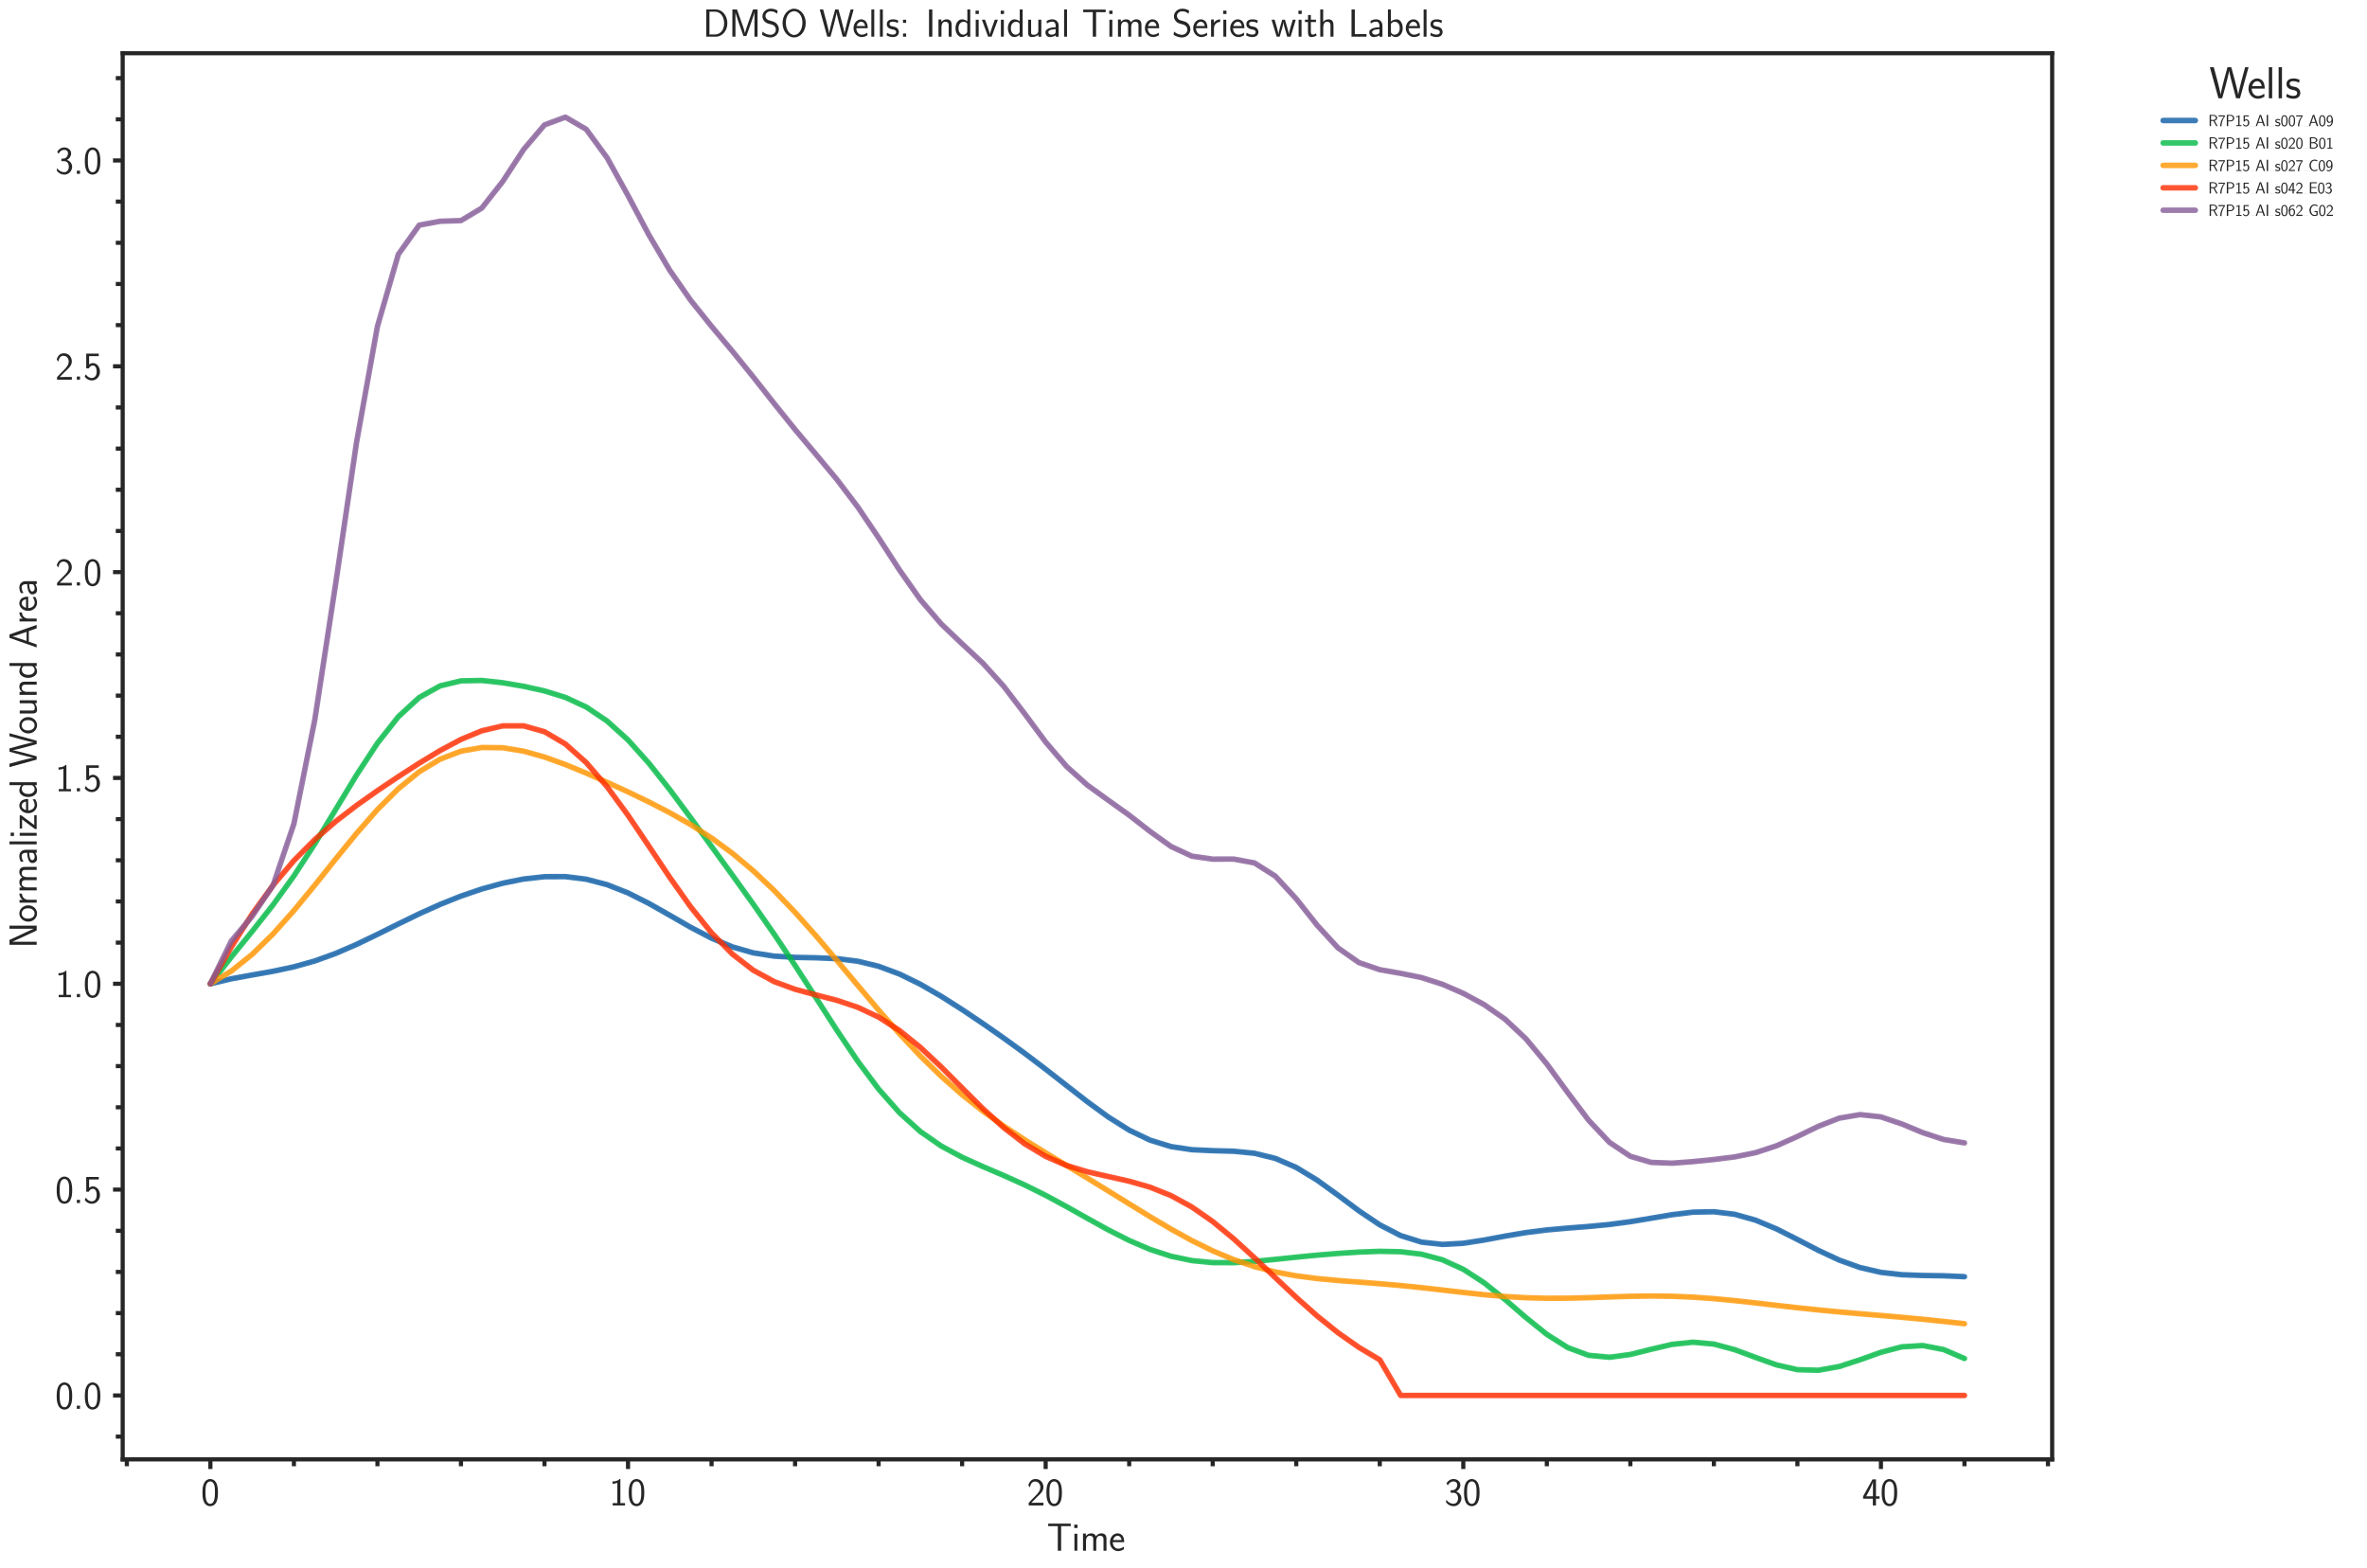 <?xml version="1.0" encoding="utf-8" standalone="no"?>
<!DOCTYPE svg PUBLIC "-//W3C//DTD SVG 1.1//EN"
  "http://www.w3.org/Graphics/SVG/1.1/DTD/svg11.dtd">
<svg xmlns:xlink="http://www.w3.org/1999/xlink" width="857.552pt" height="568.08pt" viewBox="0 0 857.552 568.08" xmlns="http://www.w3.org/2000/svg" version="1.1">
 <defs>
  <style type="text/css">*{stroke-linejoin: round; stroke-linecap: butt}</style>
 </defs>
 <g id="figure_1">
  <g id="patch_1">
   <path d="M -0 568.08 
L 857.552 568.08 
L 857.552 0 
L -0 0 
z
" style="fill: #ffffff"/>
  </g>
  <g id="axes_1">
   <g id="patch_2">
    <path d="M 44.448 528.684 
L 743.49 528.684 
L 743.49 19.286 
L 44.448 19.286 
z
" style="fill: #ffffff"/>
   </g>
   <g id="matplotlib.axis_1">
    <g id="xtick_1">
     <g id="line2d_1">
      <defs>
       <path id="m22bcf05f0a" d="M 0 0 
L 0 3.5 
" style="stroke: #262626; stroke-width: 1.5"/>
      </defs>
      <g>
       <use xlink:href="#m22bcf05f0a" x="76.223" y="528.684" style="fill: #262626; stroke: #262626; stroke-width: 1.5"/>
      </g>
     </g>
     <g id="text_1">
      <!-- $\mathdefault{0}$ -->
      <g style="fill: #262626" transform="translate(72.809 545.37) scale(0.14 -0.14)">
       <defs>
        <path id="CMSS17-30" d="M 2758 2073 
C 2758 2439 2752 3120 2490 3647 
C 2227 4153 1805 4288 1504 4288 
C 1069 4288 698 4031 506 3621 
C 301 3191 243 2748 243 2073 
C 243 1611 262 1046 493 551 
C 755 6 1197 -128 1498 -128 
C 1894 -128 2278 83 2496 525 
C 2720 988 2758 1495 2758 2073 
z
M 1498 262 
C 1011 262 864 821 819 1007 
C 742 1328 730 1636 730 2144 
C 730 2542 730 2992 851 3345 
C 998 3756 1254 3897 1498 3897 
C 1971 3897 2125 3422 2176 3255 
C 2272 2915 2272 2516 2272 2144 
C 2272 1546 2272 262 1498 262 
z
" transform="scale(0.016)"/>
       </defs>
       <use xlink:href="#CMSS17-30" transform="scale(0.996)"/>
      </g>
     </g>
    </g>
    <g id="xtick_2">
     <g id="line2d_2">
      <g>
       <use xlink:href="#m22bcf05f0a" x="227.531" y="528.684" style="fill: #262626; stroke: #262626; stroke-width: 1.5"/>
      </g>
     </g>
     <g id="text_2">
      <!-- $\mathdefault{10}$ -->
      <g style="fill: #262626" transform="translate(220.702 545.37) scale(0.14 -0.14)">
       <defs>
        <path id="CMSS17-31" d="M 1818 4288 
L 1696 4288 
C 1350 3949 947 3902 538 3891 
L 538 3520 
C 723 3526 1024 3539 1325 3673 
L 1325 371 
L 570 371 
L 570 0 
L 2573 0 
L 2573 371 
L 1818 371 
L 1818 4288 
z
" transform="scale(0.016)"/>
       </defs>
       <use xlink:href="#CMSS17-31" transform="scale(0.996)"/>
       <use xlink:href="#CMSS17-30" transform="translate(46.844 0) scale(0.996)"/>
      </g>
     </g>
    </g>
    <g id="xtick_3">
     <g id="line2d_3">
      <g>
       <use xlink:href="#m22bcf05f0a" x="378.838" y="528.684" style="fill: #262626; stroke: #262626; stroke-width: 1.5"/>
      </g>
     </g>
     <g id="text_3">
      <!-- $\mathdefault{20}$ -->
      <g style="fill: #262626" transform="translate(372.01 545.37) scale(0.14 -0.14)">
       <defs>
        <path id="CMSS17-32" d="M 1651 1353 
C 1830 1538 2099 1761 2285 1984 
C 2464 2201 2701 2507 2701 2953 
C 2701 3655 2227 4288 1421 4288 
C 787 4288 422 3891 250 3272 
L 499 2928 
C 640 3508 838 3878 1338 3878 
C 1888 3878 2195 3431 2195 2940 
C 2195 2354 1747 1901 1408 1563 
C 1030 1187 659 805 301 409 
L 301 0 
L 2701 0 
L 2701 435 
L 1613 435 
C 1536 435 1459 428 1382 428 
L 742 428 
L 742 435 
L 1651 1353 
z
" transform="scale(0.016)"/>
       </defs>
       <use xlink:href="#CMSS17-32" transform="scale(0.996)"/>
       <use xlink:href="#CMSS17-30" transform="translate(46.844 0) scale(0.996)"/>
      </g>
     </g>
    </g>
    <g id="xtick_4">
     <g id="line2d_4">
      <g>
       <use xlink:href="#m22bcf05f0a" x="530.146" y="528.684" style="fill: #262626; stroke: #262626; stroke-width: 1.5"/>
      </g>
     </g>
     <g id="text_4">
      <!-- $\mathdefault{30}$ -->
      <g style="fill: #262626" transform="translate(523.317 545.37) scale(0.14 -0.14)">
       <defs>
        <path id="CMSS17-33" d="M 1005 2060 
L 1440 2060 
C 2042 2060 2214 1532 2214 1164 
C 2214 662 1933 268 1472 268 
C 1114 268 608 449 320 926 
C 275 700 275 687 250 533 
C 550 89 1037 -128 1485 -128 
C 2214 -128 2752 481 2752 1158 
C 2752 1667 2400 2092 1920 2252 
C 2304 2463 2586 2860 2586 3321 
C 2586 3859 2093 4288 1491 4288 
C 941 4288 512 3948 333 3583 
C 378 3519 493 3334 550 3238 
C 691 3615 1056 3897 1485 3897 
C 1843 3897 2080 3660 2080 3321 
C 2080 2969 1856 2585 1478 2496 
C 1453 2496 1056 2457 1005 2451 
L 1005 2060 
z
" transform="scale(0.016)"/>
       </defs>
       <use xlink:href="#CMSS17-33" transform="scale(0.996)"/>
       <use xlink:href="#CMSS17-30" transform="translate(46.844 0) scale(0.996)"/>
      </g>
     </g>
    </g>
    <g id="xtick_5">
     <g id="line2d_5">
      <g>
       <use xlink:href="#m22bcf05f0a" x="681.454" y="528.684" style="fill: #262626; stroke: #262626; stroke-width: 1.5"/>
      </g>
     </g>
     <g id="text_5">
      <!-- $\mathdefault{40}$ -->
      <g style="fill: #262626" transform="translate(674.625 545.37) scale(0.14 -0.14)">
       <defs>
        <path id="CMSS17-34" d="M 2253 1088 
L 2835 1088 
L 2835 1478 
L 2253 1478 
L 2253 4224 
L 1690 4224 
L 166 1478 
L 166 1088 
L 1747 1088 
L 1747 0 
L 2253 0 
L 2253 1088 
z
M 659 1478 
C 1030 2139 1766 3474 1766 3927 
L 1766 1478 
L 659 1478 
z
" transform="scale(0.016)"/>
       </defs>
       <use xlink:href="#CMSS17-34" transform="scale(0.996)"/>
       <use xlink:href="#CMSS17-30" transform="translate(46.844 0) scale(0.996)"/>
      </g>
     </g>
    </g>
    <g id="xtick_6">
     <g id="line2d_6">
      <defs>
       <path id="mb61b6e8c36" d="M 0 0 
L 0 2.5 
" style="stroke: #262626; stroke-width: 1.5"/>
      </defs>
      <g>
       <use xlink:href="#mb61b6e8c36" x="45.962" y="528.684" style="fill: #262626; stroke: #262626; stroke-width: 1.5"/>
      </g>
     </g>
    </g>
    <g id="xtick_7">
     <g id="line2d_7">
      <g>
       <use xlink:href="#mb61b6e8c36" x="106.485" y="528.684" style="fill: #262626; stroke: #262626; stroke-width: 1.5"/>
      </g>
     </g>
    </g>
    <g id="xtick_8">
     <g id="line2d_8">
      <g>
       <use xlink:href="#mb61b6e8c36" x="136.746" y="528.684" style="fill: #262626; stroke: #262626; stroke-width: 1.5"/>
      </g>
     </g>
    </g>
    <g id="xtick_9">
     <g id="line2d_9">
      <g>
       <use xlink:href="#mb61b6e8c36" x="167.008" y="528.684" style="fill: #262626; stroke: #262626; stroke-width: 1.5"/>
      </g>
     </g>
    </g>
    <g id="xtick_10">
     <g id="line2d_10">
      <g>
       <use xlink:href="#mb61b6e8c36" x="197.269" y="528.684" style="fill: #262626; stroke: #262626; stroke-width: 1.5"/>
      </g>
     </g>
    </g>
    <g id="xtick_11">
     <g id="line2d_11">
      <g>
       <use xlink:href="#mb61b6e8c36" x="257.792" y="528.684" style="fill: #262626; stroke: #262626; stroke-width: 1.5"/>
      </g>
     </g>
    </g>
    <g id="xtick_12">
     <g id="line2d_12">
      <g>
       <use xlink:href="#mb61b6e8c36" x="288.054" y="528.684" style="fill: #262626; stroke: #262626; stroke-width: 1.5"/>
      </g>
     </g>
    </g>
    <g id="xtick_13">
     <g id="line2d_13">
      <g>
       <use xlink:href="#mb61b6e8c36" x="318.315" y="528.684" style="fill: #262626; stroke: #262626; stroke-width: 1.5"/>
      </g>
     </g>
    </g>
    <g id="xtick_14">
     <g id="line2d_14">
      <g>
       <use xlink:href="#mb61b6e8c36" x="348.577" y="528.684" style="fill: #262626; stroke: #262626; stroke-width: 1.5"/>
      </g>
     </g>
    </g>
    <g id="xtick_15">
     <g id="line2d_15">
      <g>
       <use xlink:href="#mb61b6e8c36" x="409.1" y="528.684" style="fill: #262626; stroke: #262626; stroke-width: 1.5"/>
      </g>
     </g>
    </g>
    <g id="xtick_16">
     <g id="line2d_16">
      <g>
       <use xlink:href="#mb61b6e8c36" x="439.361" y="528.684" style="fill: #262626; stroke: #262626; stroke-width: 1.5"/>
      </g>
     </g>
    </g>
    <g id="xtick_17">
     <g id="line2d_17">
      <g>
       <use xlink:href="#mb61b6e8c36" x="469.623" y="528.684" style="fill: #262626; stroke: #262626; stroke-width: 1.5"/>
      </g>
     </g>
    </g>
    <g id="xtick_18">
     <g id="line2d_18">
      <g>
       <use xlink:href="#mb61b6e8c36" x="499.884" y="528.684" style="fill: #262626; stroke: #262626; stroke-width: 1.5"/>
      </g>
     </g>
    </g>
    <g id="xtick_19">
     <g id="line2d_19">
      <g>
       <use xlink:href="#mb61b6e8c36" x="560.407" y="528.684" style="fill: #262626; stroke: #262626; stroke-width: 1.5"/>
      </g>
     </g>
    </g>
    <g id="xtick_20">
     <g id="line2d_20">
      <g>
       <use xlink:href="#mb61b6e8c36" x="590.669" y="528.684" style="fill: #262626; stroke: #262626; stroke-width: 1.5"/>
      </g>
     </g>
    </g>
    <g id="xtick_21">
     <g id="line2d_21">
      <g>
       <use xlink:href="#mb61b6e8c36" x="620.931" y="528.684" style="fill: #262626; stroke: #262626; stroke-width: 1.5"/>
      </g>
     </g>
    </g>
    <g id="xtick_22">
     <g id="line2d_22">
      <g>
       <use xlink:href="#mb61b6e8c36" x="651.192" y="528.684" style="fill: #262626; stroke: #262626; stroke-width: 1.5"/>
      </g>
     </g>
    </g>
    <g id="xtick_23">
     <g id="line2d_23">
      <g>
       <use xlink:href="#mb61b6e8c36" x="711.715" y="528.684" style="fill: #262626; stroke: #262626; stroke-width: 1.5"/>
      </g>
     </g>
    </g>
    <g id="xtick_24">
     <g id="line2d_24">
      <g>
       <use xlink:href="#mb61b6e8c36" x="741.977" y="528.684" style="fill: #262626; stroke: #262626; stroke-width: 1.5"/>
      </g>
     </g>
    </g>
    <g id="text_6">
     <!-- Time -->
     <g style="fill: #262626" transform="translate(379.271 561.768) scale(0.14 -0.14)">
      <defs>
       <path id="CMSS17-54" d="M 2317 3987 
L 2848 3987 
C 2925 3987 3002 3980 3078 3980 
L 3878 3980 
L 3878 4396 
L 218 4396 
L 218 3980 
L 1018 3980 
C 1094 3980 1171 3987 1248 3987 
L 1779 3987 
L 1779 0 
L 2317 0 
L 2317 3987 
z
" transform="scale(0.016)"/>
       <path id="CMSS17-69" d="M 979 4224 
L 442 4224 
L 442 3686 
L 979 3686 
L 979 4224 
z
M 947 2752 
L 474 2752 
L 474 0 
L 947 0 
L 947 2752 
z
" transform="scale(0.016)"/>
       <path id="CMSS17-6d" d="M 4288 1878 
C 4288 2309 4179 2816 3462 2816 
C 2982 2816 2694 2515 2566 2328 
C 2451 2668 2182 2816 1798 2816 
C 1363 2816 1088 2566 941 2386 
L 941 2783 
L 474 2783 
L 474 0 
L 960 0 
L 960 1556 
C 960 1936 1101 2425 1555 2425 
C 2138 2425 2138 2013 2138 1826 
L 2138 0 
L 2624 0 
L 2624 1556 
C 2624 1936 2765 2425 3219 2425 
C 3802 2425 3802 2013 3802 1826 
L 3802 0 
L 4288 0 
L 4288 1878 
z
" transform="scale(0.016)"/>
       <path id="CMSS17-65" d="M 2502 1375 
C 2502 1587 2490 2001 2285 2347 
C 2061 2713 1696 2816 1421 2816 
C 755 2816 192 2184 192 1363 
C 192 579 774 -64 1510 -64 
C 1798 -64 2150 19 2470 249 
C 2470 275 2458 414 2451 421 
C 2451 433 2432 629 2432 655 
C 2125 408 1773 326 1517 326 
C 1107 326 666 667 646 1375 
L 2502 1375 
z
M 698 1728 
C 781 2086 1062 2425 1421 2425 
C 1517 2425 1965 2412 2080 1728 
L 698 1728 
z
" transform="scale(0.016)"/>
      </defs>
      <use xlink:href="#CMSS17-54" transform="scale(0.996)"/>
      <use xlink:href="#CMSS17-69" transform="translate(63.819 0) scale(0.996)"/>
      <use xlink:href="#CMSS17-6d" transform="translate(86 0) scale(0.996)"/>
      <use xlink:href="#CMSS17-65" transform="translate(160.229 0) scale(0.996)"/>
     </g>
    </g>
   </g>
   <g id="matplotlib.axis_2">
    <g id="ytick_1">
     <g id="line2d_25">
      <defs>
       <path id="m30aac71c9a" d="M 0 0 
L -3.5 0 
" style="stroke: #262626; stroke-width: 1.5"/>
      </defs>
      <g>
       <use xlink:href="#m30aac71c9a" x="44.448" y="505.53" style="fill: #262626; stroke: #262626; stroke-width: 1.5"/>
      </g>
     </g>
     <g id="text_7">
      <!-- $\mathdefault{0.0}$ -->
      <g style="fill: #262626" transform="translate(19.998 510.373) scale(0.14 -0.14)">
       <defs>
        <path id="CMSS17-2e" d="M 1088 512 
L 576 512 
L 576 0 
L 1088 0 
L 1088 512 
z
" transform="scale(0.016)"/>
       </defs>
       <use xlink:href="#CMSS17-30" transform="scale(0.996)"/>
       <use xlink:href="#CMSS17-2e" transform="translate(46.844 0) scale(0.996)"/>
       <use xlink:href="#CMSS17-30" transform="translate(72.868 0) scale(0.996)"/>
      </g>
     </g>
    </g>
    <g id="ytick_2">
     <g id="line2d_26">
      <g>
       <use xlink:href="#m30aac71c9a" x="44.448" y="430.963" style="fill: #262626; stroke: #262626; stroke-width: 1.5"/>
      </g>
     </g>
     <g id="text_8">
      <!-- $\mathdefault{0.5}$ -->
      <g style="fill: #262626" transform="translate(19.998 435.806) scale(0.14 -0.14)">
       <defs>
        <path id="CMSS17-35" d="M 934 3814 
L 2502 3814 
L 2502 4224 
L 467 4224 
L 467 1830 
L 896 1830 
C 1011 2103 1248 2304 1555 2304 
C 1843 2304 2163 2044 2163 1299 
C 2163 502 1709 268 1376 268 
C 966 268 589 521 422 871 
L 218 508 
C 512 51 992 -128 1376 -128 
C 2118 -128 2701 508 2701 1286 
C 2701 2083 2182 2694 1562 2694 
C 1338 2694 1120 2617 934 2464 
L 934 3814 
z
" transform="scale(0.016)"/>
       </defs>
       <use xlink:href="#CMSS17-30" transform="scale(0.996)"/>
       <use xlink:href="#CMSS17-2e" transform="translate(46.844 0) scale(0.996)"/>
       <use xlink:href="#CMSS17-35" transform="translate(72.868 0) scale(0.996)"/>
      </g>
     </g>
    </g>
    <g id="ytick_3">
     <g id="line2d_27">
      <g>
       <use xlink:href="#m30aac71c9a" x="44.448" y="356.397" style="fill: #262626; stroke: #262626; stroke-width: 1.5"/>
      </g>
     </g>
     <g id="text_9">
      <!-- $\mathdefault{1.0}$ -->
      <g style="fill: #262626" transform="translate(19.998 361.24) scale(0.14 -0.14)">
       <use xlink:href="#CMSS17-31" transform="scale(0.996)"/>
       <use xlink:href="#CMSS17-2e" transform="translate(46.844 0) scale(0.996)"/>
       <use xlink:href="#CMSS17-30" transform="translate(72.868 0) scale(0.996)"/>
      </g>
     </g>
    </g>
    <g id="ytick_4">
     <g id="line2d_28">
      <g>
       <use xlink:href="#m30aac71c9a" x="44.448" y="281.831" style="fill: #262626; stroke: #262626; stroke-width: 1.5"/>
      </g>
     </g>
     <g id="text_10">
      <!-- $\mathdefault{1.5}$ -->
      <g style="fill: #262626" transform="translate(19.998 286.674) scale(0.14 -0.14)">
       <use xlink:href="#CMSS17-31" transform="scale(0.996)"/>
       <use xlink:href="#CMSS17-2e" transform="translate(46.844 0) scale(0.996)"/>
       <use xlink:href="#CMSS17-35" transform="translate(72.868 0) scale(0.996)"/>
      </g>
     </g>
    </g>
    <g id="ytick_5">
     <g id="line2d_29">
      <g>
       <use xlink:href="#m30aac71c9a" x="44.448" y="207.264" style="fill: #262626; stroke: #262626; stroke-width: 1.5"/>
      </g>
     </g>
     <g id="text_11">
      <!-- $\mathdefault{2.0}$ -->
      <g style="fill: #262626" transform="translate(19.998 212.107) scale(0.14 -0.14)">
       <use xlink:href="#CMSS17-32" transform="scale(0.996)"/>
       <use xlink:href="#CMSS17-2e" transform="translate(46.844 0) scale(0.996)"/>
       <use xlink:href="#CMSS17-30" transform="translate(72.868 0) scale(0.996)"/>
      </g>
     </g>
    </g>
    <g id="ytick_6">
     <g id="line2d_30">
      <g>
       <use xlink:href="#m30aac71c9a" x="44.448" y="132.698" style="fill: #262626; stroke: #262626; stroke-width: 1.5"/>
      </g>
     </g>
     <g id="text_12">
      <!-- $\mathdefault{2.5}$ -->
      <g style="fill: #262626" transform="translate(19.998 137.541) scale(0.14 -0.14)">
       <use xlink:href="#CMSS17-32" transform="scale(0.996)"/>
       <use xlink:href="#CMSS17-2e" transform="translate(46.844 0) scale(0.996)"/>
       <use xlink:href="#CMSS17-35" transform="translate(72.868 0) scale(0.996)"/>
      </g>
     </g>
    </g>
    <g id="ytick_7">
     <g id="line2d_31">
      <g>
       <use xlink:href="#m30aac71c9a" x="44.448" y="58.132" style="fill: #262626; stroke: #262626; stroke-width: 1.5"/>
      </g>
     </g>
     <g id="text_13">
      <!-- $\mathdefault{3.0}$ -->
      <g style="fill: #262626" transform="translate(19.998 62.975) scale(0.14 -0.14)">
       <use xlink:href="#CMSS17-33" transform="scale(0.996)"/>
       <use xlink:href="#CMSS17-2e" transform="translate(46.844 0) scale(0.996)"/>
       <use xlink:href="#CMSS17-30" transform="translate(72.868 0) scale(0.996)"/>
      </g>
     </g>
    </g>
    <g id="ytick_8">
     <g id="line2d_32">
      <defs>
       <path id="me07dcde172" d="M 0 0 
L -2.5 0 
" style="stroke: #262626; stroke-width: 1.5"/>
      </defs>
      <g>
       <use xlink:href="#me07dcde172" x="44.448" y="520.443" style="fill: #262626; stroke: #262626; stroke-width: 1.5"/>
      </g>
     </g>
    </g>
    <g id="ytick_9">
     <g id="line2d_33">
      <g>
       <use xlink:href="#me07dcde172" x="44.448" y="490.616" style="fill: #262626; stroke: #262626; stroke-width: 1.5"/>
      </g>
     </g>
    </g>
    <g id="ytick_10">
     <g id="line2d_34">
      <g>
       <use xlink:href="#me07dcde172" x="44.448" y="475.703" style="fill: #262626; stroke: #262626; stroke-width: 1.5"/>
      </g>
     </g>
    </g>
    <g id="ytick_11">
     <g id="line2d_35">
      <g>
       <use xlink:href="#me07dcde172" x="44.448" y="460.79" style="fill: #262626; stroke: #262626; stroke-width: 1.5"/>
      </g>
     </g>
    </g>
    <g id="ytick_12">
     <g id="line2d_36">
      <g>
       <use xlink:href="#me07dcde172" x="44.448" y="445.877" style="fill: #262626; stroke: #262626; stroke-width: 1.5"/>
      </g>
     </g>
    </g>
    <g id="ytick_13">
     <g id="line2d_37">
      <g>
       <use xlink:href="#me07dcde172" x="44.448" y="416.05" style="fill: #262626; stroke: #262626; stroke-width: 1.5"/>
      </g>
     </g>
    </g>
    <g id="ytick_14">
     <g id="line2d_38">
      <g>
       <use xlink:href="#me07dcde172" x="44.448" y="401.137" style="fill: #262626; stroke: #262626; stroke-width: 1.5"/>
      </g>
     </g>
    </g>
    <g id="ytick_15">
     <g id="line2d_39">
      <g>
       <use xlink:href="#me07dcde172" x="44.448" y="386.224" style="fill: #262626; stroke: #262626; stroke-width: 1.5"/>
      </g>
     </g>
    </g>
    <g id="ytick_16">
     <g id="line2d_40">
      <g>
       <use xlink:href="#me07dcde172" x="44.448" y="371.31" style="fill: #262626; stroke: #262626; stroke-width: 1.5"/>
      </g>
     </g>
    </g>
    <g id="ytick_17">
     <g id="line2d_41">
      <g>
       <use xlink:href="#me07dcde172" x="44.448" y="341.484" style="fill: #262626; stroke: #262626; stroke-width: 1.5"/>
      </g>
     </g>
    </g>
    <g id="ytick_18">
     <g id="line2d_42">
      <g>
       <use xlink:href="#me07dcde172" x="44.448" y="326.57" style="fill: #262626; stroke: #262626; stroke-width: 1.5"/>
      </g>
     </g>
    </g>
    <g id="ytick_19">
     <g id="line2d_43">
      <g>
       <use xlink:href="#me07dcde172" x="44.448" y="311.657" style="fill: #262626; stroke: #262626; stroke-width: 1.5"/>
      </g>
     </g>
    </g>
    <g id="ytick_20">
     <g id="line2d_44">
      <g>
       <use xlink:href="#me07dcde172" x="44.448" y="296.744" style="fill: #262626; stroke: #262626; stroke-width: 1.5"/>
      </g>
     </g>
    </g>
    <g id="ytick_21">
     <g id="line2d_45">
      <g>
       <use xlink:href="#me07dcde172" x="44.448" y="266.917" style="fill: #262626; stroke: #262626; stroke-width: 1.5"/>
      </g>
     </g>
    </g>
    <g id="ytick_22">
     <g id="line2d_46">
      <g>
       <use xlink:href="#me07dcde172" x="44.448" y="252.004" style="fill: #262626; stroke: #262626; stroke-width: 1.5"/>
      </g>
     </g>
    </g>
    <g id="ytick_23">
     <g id="line2d_47">
      <g>
       <use xlink:href="#me07dcde172" x="44.448" y="237.091" style="fill: #262626; stroke: #262626; stroke-width: 1.5"/>
      </g>
     </g>
    </g>
    <g id="ytick_24">
     <g id="line2d_48">
      <g>
       <use xlink:href="#me07dcde172" x="44.448" y="222.178" style="fill: #262626; stroke: #262626; stroke-width: 1.5"/>
      </g>
     </g>
    </g>
    <g id="ytick_25">
     <g id="line2d_49">
      <g>
       <use xlink:href="#me07dcde172" x="44.448" y="192.351" style="fill: #262626; stroke: #262626; stroke-width: 1.5"/>
      </g>
     </g>
    </g>
    <g id="ytick_26">
     <g id="line2d_50">
      <g>
       <use xlink:href="#me07dcde172" x="44.448" y="177.438" style="fill: #262626; stroke: #262626; stroke-width: 1.5"/>
      </g>
     </g>
    </g>
    <g id="ytick_27">
     <g id="line2d_51">
      <g>
       <use xlink:href="#me07dcde172" x="44.448" y="162.524" style="fill: #262626; stroke: #262626; stroke-width: 1.5"/>
      </g>
     </g>
    </g>
    <g id="ytick_28">
     <g id="line2d_52">
      <g>
       <use xlink:href="#me07dcde172" x="44.448" y="147.611" style="fill: #262626; stroke: #262626; stroke-width: 1.5"/>
      </g>
     </g>
    </g>
    <g id="ytick_29">
     <g id="line2d_53">
      <g>
       <use xlink:href="#me07dcde172" x="44.448" y="117.785" style="fill: #262626; stroke: #262626; stroke-width: 1.5"/>
      </g>
     </g>
    </g>
    <g id="ytick_30">
     <g id="line2d_54">
      <g>
       <use xlink:href="#me07dcde172" x="44.448" y="102.871" style="fill: #262626; stroke: #262626; stroke-width: 1.5"/>
      </g>
     </g>
    </g>
    <g id="ytick_31">
     <g id="line2d_55">
      <g>
       <use xlink:href="#me07dcde172" x="44.448" y="87.958" style="fill: #262626; stroke: #262626; stroke-width: 1.5"/>
      </g>
     </g>
    </g>
    <g id="ytick_32">
     <g id="line2d_56">
      <g>
       <use xlink:href="#me07dcde172" x="44.448" y="73.045" style="fill: #262626; stroke: #262626; stroke-width: 1.5"/>
      </g>
     </g>
    </g>
    <g id="ytick_33">
     <g id="line2d_57">
      <g>
       <use xlink:href="#me07dcde172" x="44.448" y="43.218" style="fill: #262626; stroke: #262626; stroke-width: 1.5"/>
      </g>
     </g>
    </g>
    <g id="ytick_34">
     <g id="line2d_58">
      <g>
       <use xlink:href="#me07dcde172" x="44.448" y="28.305" style="fill: #262626; stroke: #262626; stroke-width: 1.5"/>
      </g>
     </g>
    </g>
    <g id="text_14">
     <!-- Normalized Wound Area -->
     <g style="fill: #262626" transform="translate(13.286 343.529) rotate(-90) scale(0.14 -0.14)">
      <defs>
       <path id="CMSS17-4e" d="M 1466 4179 
L 1350 4416 
L 563 4416 
L 563 0 
L 1062 0 
L 1062 3925 
L 1069 3931 
C 1114 3817 1139 3759 1402 3193 
L 2771 236 
L 2886 0 
L 3674 0 
L 3674 4416 
L 3174 4416 
L 3174 490 
L 3168 484 
C 3123 598 3098 655 2835 1222 
L 1466 4179 
z
" transform="scale(0.016)"/>
       <path id="CMSS17-6f" d="M 2829 1356 
C 2829 2175 2221 2816 1504 2816 
C 768 2816 173 2156 173 1356 
C 173 544 787 -64 1498 -64 
C 2227 -64 2829 563 2829 1356 
z
M 1504 339 
C 1050 339 659 710 659 1407 
C 659 2150 1114 2425 1498 2425 
C 1914 2425 2342 2124 2342 1407 
C 2342 684 1926 339 1504 339 
z
" transform="scale(0.016)"/>
       <path id="CMSS17-72" d="M 954 1369 
C 954 1974 1395 2379 1958 2392 
L 1958 2816 
C 1549 2809 1165 2604 934 2270 
L 934 2783 
L 480 2783 
L 480 0 
L 954 0 
L 954 1369 
z
" transform="scale(0.016)"/>
       <path id="CMSS17-61" d="M 2406 1789 
C 2406 2399 1978 2816 1402 2816 
C 1120 2816 813 2764 461 2559 
L 499 2133 
C 659 2250 934 2438 1395 2438 
C 1722 2438 1920 2185 1920 1782 
L 1920 1536 
C 896 1504 256 1209 256 711 
C 256 452 416 -64 947 -64 
C 1043 -64 1562 -52 1933 224 
L 1933 -13 
L 2406 -13 
L 2406 1789 
z
M 1920 824 
C 1920 711 1920 559 1728 446 
C 1562 339 1350 326 1261 326 
C 941 326 723 503 723 723 
C 723 1165 1722 1209 1920 1216 
L 1920 824 
z
" transform="scale(0.016)"/>
       <path id="CMSS17-6c" d="M 947 4416 
L 474 4416 
L 474 0 
L 947 0 
L 947 4416 
z
" transform="scale(0.016)"/>
       <path id="CMSS17-7a" d="M 2400 2502 
L 2400 2752 
L 250 2752 
L 250 2367 
L 1069 2367 
C 1146 2367 1222 2374 1299 2374 
L 1747 2374 
L 166 262 
L 166 0 
L 2419 0 
L 2419 396 
L 1549 396 
C 1472 396 1395 390 1318 390 
L 826 390 
L 2400 2502 
z
" transform="scale(0.016)"/>
       <path id="CMSS17-64" d="M 2611 4416 
L 2138 4416 
L 2138 2495 
C 1939 2662 1613 2816 1254 2816 
C 672 2816 211 2179 211 1375 
C 211 572 666 -64 1235 -64 
C 1677 -64 1971 172 2125 307 
L 2125 -13 
L 2611 -13 
L 2611 4416 
z
M 2125 851 
C 2125 760 2125 663 1926 488 
C 1798 378 1645 326 1498 326 
C 1152 326 698 585 698 1369 
C 698 2185 1210 2425 1562 2425 
C 1798 2425 1990 2308 2125 2114 
L 2125 851 
z
" transform="scale(0.016)"/>
       <path id="CMSS17-57" d="M 5581 4416 
L 5094 4416 
L 4557 2436 
C 4474 2118 4397 1800 4320 1482 
C 4205 1012 4122 681 4109 516 
L 4102 516 
C 4090 687 4006 1050 3904 1457 
C 3827 1794 3744 2131 3654 2462 
L 3123 4416 
L 2586 4416 
L 2080 2564 
L 1824 1552 
C 1632 751 1626 636 1613 509 
L 1606 509 
C 1606 547 1581 757 1402 1501 
C 1312 1870 1222 2246 1126 2602 
L 634 4416 
L 83 4416 
L 1299 0 
L 1830 0 
L 2336 1838 
L 2592 2850 
C 2765 3562 2803 3740 2816 3899 
L 2822 3899 
C 2822 3874 2880 3473 3130 2544 
L 3808 0 
L 4365 0 
L 5581 4416 
z
" transform="scale(0.016)"/>
       <path id="CMSS17-75" d="M 2618 2752 
L 2131 2752 
L 2131 976 
C 2131 500 1786 307 1421 307 
C 998 307 960 448 960 712 
L 960 2752 
L 474 2752 
L 474 680 
C 474 179 646 -64 1088 -64 
C 1306 -64 1798 -13 2144 307 
L 2144 -13 
L 2618 -13 
L 2618 2752 
z
" transform="scale(0.016)"/>
       <path id="CMSS17-6e" d="M 2618 1878 
C 2618 2283 2522 2816 1798 2816 
C 1389 2816 1120 2604 941 2386 
L 941 2783 
L 474 2783 
L 474 0 
L 960 0 
L 960 1556 
C 960 1962 1114 2425 1549 2425 
C 2112 2425 2131 2045 2131 1826 
L 2131 0 
L 2618 0 
L 2618 1878 
z
" transform="scale(0.016)"/>
       <path id="CMSS17-41" d="M 2272 4416 
L 1722 4416 
L 166 0 
L 653 0 
L 1101 1280 
L 2816 1280 
L 3270 0 
L 3827 0 
L 2272 4416 
z
M 2694 1638 
L 1222 1638 
C 1530 2530 1914 3638 1958 3924 
L 1965 3924 
C 2010 3663 2138 3281 2246 2956 
L 2694 1638 
z
" transform="scale(0.016)"/>
      </defs>
      <use xlink:href="#CMSS17-4e" transform="scale(0.996)"/>
      <use xlink:href="#CMSS17-6f" transform="translate(66.062 0) scale(0.996)"/>
      <use xlink:href="#CMSS17-72" transform="translate(110.303 0) scale(0.996)"/>
      <use xlink:href="#CMSS17-6d" transform="translate(142.212 0) scale(0.996)"/>
      <use xlink:href="#CMSS17-61" transform="translate(216.442 0) scale(0.996)"/>
      <use xlink:href="#CMSS17-6c" transform="translate(261.364 0) scale(0.996)"/>
      <use xlink:href="#CMSS17-69" transform="translate(283.544 0) scale(0.996)"/>
      <use xlink:href="#CMSS17-7a" transform="translate(305.725 0) scale(0.996)"/>
      <use xlink:href="#CMSS17-65" transform="translate(346.403 0) scale(0.996)"/>
      <use xlink:href="#CMSS17-64" transform="translate(388.042 0) scale(0.996)"/>
      <use xlink:href="#CMSS17-57" transform="translate(467.476 0) scale(0.996)"/>
      <use xlink:href="#CMSS17-6f" transform="translate(553.116 0) scale(0.996)"/>
      <use xlink:href="#CMSS17-75" transform="translate(599.959 0) scale(0.996)"/>
      <use xlink:href="#CMSS17-6e" transform="translate(648.164 0) scale(0.996)"/>
      <use xlink:href="#CMSS17-64" transform="translate(696.369 0) scale(0.996)"/>
      <use xlink:href="#CMSS17-41" transform="translate(775.803 0) scale(0.996)"/>
      <use xlink:href="#CMSS17-72" transform="translate(838.021 0) scale(0.996)"/>
      <use xlink:href="#CMSS17-65" transform="translate(869.931 0) scale(0.996)"/>
      <use xlink:href="#CMSS17-61" transform="translate(911.57 0) scale(0.996)"/>
     </g>
    </g>
   </g>
   <g id="FillBetweenPolyCollection_1">
    <defs>
     <path id="m867707ebb3" d="M 76.223 -211.683 
L 76.223 -211.683 
L 83.788 -213.488 
L 91.354 -214.877 
L 98.919 -216.211 
L 106.485 -217.825 
L 114.05 -219.953 
L 121.615 -222.684 
L 129.181 -225.954 
L 136.746 -229.589 
L 144.312 -233.356 
L 151.877 -237.028 
L 159.442 -240.432 
L 167.008 -243.454 
L 174.573 -246.032 
L 182.138 -248.117 
L 189.704 -249.637 
L 197.269 -250.479 
L 204.835 -250.501 
L 212.4 -249.562 
L 219.965 -247.582 
L 227.531 -244.597 
L 235.096 -240.79 
L 242.661 -236.494 
L 250.227 -232.145 
L 257.792 -228.202 
L 265.358 -225.045 
L 272.923 -222.884 
L 280.488 -221.7 
L 288.054 -221.247 
L 295.619 -221.105 
L 303.185 -220.787 
L 310.75 -219.855 
L 318.315 -218.024 
L 325.881 -215.209 
L 333.446 -211.509 
L 341.011 -207.137 
L 348.577 -202.327 
L 356.142 -197.247 
L 363.708 -191.965 
L 371.273 -186.468 
L 378.838 -180.735 
L 386.404 -174.826 
L 393.969 -168.939 
L 401.534 -163.412 
L 409.1 -158.656 
L 416.665 -155.03 
L 424.231 -152.706 
L 431.796 -151.574 
L 439.361 -151.224 
L 446.927 -151.025 
L 454.492 -150.28 
L 462.058 -148.416 
L 469.623 -145.143 
L 477.188 -140.552 
L 484.754 -135.086 
L 492.319 -129.436 
L 499.884 -124.353 
L 507.45 -120.458 
L 515.015 -118.094 
L 522.581 -117.267 
L 530.146 -117.679 
L 537.711 -118.85 
L 545.277 -120.27 
L 552.842 -121.549 
L 560.407 -122.506 
L 567.973 -123.18 
L 575.538 -123.764 
L 583.104 -124.488 
L 590.669 -125.495 
L 598.234 -126.753 
L 605.8 -128.03 
L 613.365 -128.95 
L 620.931 -129.101 
L 628.496 -128.168 
L 636.061 -126.042 
L 643.627 -122.877 
L 651.192 -119.06 
L 658.757 -115.121 
L 666.323 -111.593 
L 673.888 -108.878 
L 681.454 -107.14 
L 689.019 -106.287 
L 696.584 -106.011 
L 704.15 -105.902 
L 711.715 -105.576 
L 711.715 -105.576 
L 711.715 -105.576 
L 704.15 -105.902 
L 696.584 -106.011 
L 689.019 -106.287 
L 681.454 -107.14 
L 673.888 -108.878 
L 666.323 -111.593 
L 658.757 -115.121 
L 651.192 -119.06 
L 643.627 -122.877 
L 636.061 -126.042 
L 628.496 -128.168 
L 620.931 -129.101 
L 613.365 -128.95 
L 605.8 -128.03 
L 598.234 -126.753 
L 590.669 -125.495 
L 583.104 -124.488 
L 575.538 -123.764 
L 567.973 -123.18 
L 560.407 -122.506 
L 552.842 -121.549 
L 545.277 -120.27 
L 537.711 -118.85 
L 530.146 -117.679 
L 522.581 -117.267 
L 515.015 -118.094 
L 507.45 -120.458 
L 499.884 -124.353 
L 492.319 -129.436 
L 484.754 -135.086 
L 477.188 -140.552 
L 469.623 -145.143 
L 462.058 -148.416 
L 454.492 -150.28 
L 446.927 -151.025 
L 439.361 -151.224 
L 431.796 -151.574 
L 424.231 -152.706 
L 416.665 -155.03 
L 409.1 -158.656 
L 401.534 -163.412 
L 393.969 -168.939 
L 386.404 -174.826 
L 378.838 -180.735 
L 371.273 -186.468 
L 363.708 -191.965 
L 356.142 -197.247 
L 348.577 -202.327 
L 341.011 -207.137 
L 333.446 -211.509 
L 325.881 -215.209 
L 318.315 -218.024 
L 310.75 -219.855 
L 303.185 -220.787 
L 295.619 -221.105 
L 288.054 -221.247 
L 280.488 -221.7 
L 272.923 -222.884 
L 265.358 -225.045 
L 257.792 -228.202 
L 250.227 -232.145 
L 242.661 -236.494 
L 235.096 -240.79 
L 227.531 -244.597 
L 219.965 -247.582 
L 212.4 -249.562 
L 204.835 -250.501 
L 197.269 -250.479 
L 189.704 -249.637 
L 182.138 -248.117 
L 174.573 -246.032 
L 167.008 -243.454 
L 159.442 -240.432 
L 151.877 -237.028 
L 144.312 -233.356 
L 136.746 -229.589 
L 129.181 -225.954 
L 121.615 -222.684 
L 114.05 -219.953 
L 106.485 -217.825 
L 98.919 -216.211 
L 91.354 -214.877 
L 83.788 -213.488 
L 76.223 -211.683 
z
" style="stroke: #0c5da5; stroke-opacity: 0.2"/>
    </defs>
    <g clip-path="url(#pb8af01d1cf)">
     <use xlink:href="#m867707ebb3" x="0" y="568.08" style="fill: #0c5da5; fill-opacity: 0.2; stroke: #0c5da5; stroke-opacity: 0.2"/>
    </g>
   </g>
   <g id="FillBetweenPolyCollection_2">
    <defs>
     <path id="m20aae4754c" d="M 76.223 -211.683 
L 76.223 -211.683 
L 83.788 -221.366 
L 91.354 -230.67 
L 98.919 -240.278 
L 106.485 -250.773 
L 114.05 -262.379 
L 121.615 -274.811 
L 129.181 -287.311 
L 136.746 -298.849 
L 144.312 -308.43 
L 151.877 -315.394 
L 159.442 -319.602 
L 167.008 -321.425 
L 174.573 -321.56 
L 182.138 -320.738 
L 189.704 -319.448 
L 197.269 -317.776 
L 204.835 -315.435 
L 212.4 -311.939 
L 219.965 -306.853 
L 227.531 -300.009 
L 235.096 -291.578 
L 242.661 -282.006 
L 250.227 -271.823 
L 257.792 -261.441 
L 265.358 -251.025 
L 272.923 -240.492 
L 280.488 -229.638 
L 288.054 -218.322 
L 295.619 -206.62 
L 303.185 -194.879 
L 310.75 -183.653 
L 318.315 -173.535 
L 325.881 -164.976 
L 333.446 -158.146 
L 341.011 -152.898 
L 348.577 -148.833 
L 356.142 -145.433 
L 363.708 -142.205 
L 371.273 -138.795 
L 378.838 -135.038 
L 386.404 -130.952 
L 393.969 -126.699 
L 401.534 -122.52 
L 409.1 -118.686 
L 416.665 -115.446 
L 424.231 -112.988 
L 431.796 -111.405 
L 439.361 -110.672 
L 446.927 -110.65 
L 454.492 -111.124 
L 462.058 -111.854 
L 469.623 -112.643 
L 477.188 -113.372 
L 484.754 -113.994 
L 492.319 -114.485 
L 499.884 -114.759 
L 507.45 -114.613 
L 515.015 -113.718 
L 522.581 -111.694 
L 530.146 -108.251 
L 537.711 -103.345 
L 545.277 -97.292 
L 552.842 -90.765 
L 560.407 -84.667 
L 567.973 -79.898 
L 575.538 -77.086 
L 583.104 -76.381 
L 590.669 -77.39 
L 598.234 -79.284 
L 605.8 -81.055 
L 613.365 -81.833 
L 620.931 -81.158 
L 628.496 -79.122 
L 636.061 -76.315 
L 643.627 -73.617 
L 651.192 -71.887 
L 658.757 -71.673 
L 666.323 -73.026 
L 673.888 -75.477 
L 681.454 -78.18 
L 689.019 -80.165 
L 696.584 -80.631 
L 704.15 -79.178 
L 711.715 -75.929 
L 711.715 -75.929 
L 711.715 -75.929 
L 704.15 -79.178 
L 696.584 -80.631 
L 689.019 -80.165 
L 681.454 -78.18 
L 673.888 -75.477 
L 666.323 -73.026 
L 658.757 -71.673 
L 651.192 -71.887 
L 643.627 -73.617 
L 636.061 -76.315 
L 628.496 -79.122 
L 620.931 -81.158 
L 613.365 -81.833 
L 605.8 -81.055 
L 598.234 -79.284 
L 590.669 -77.39 
L 583.104 -76.381 
L 575.538 -77.086 
L 567.973 -79.898 
L 560.407 -84.667 
L 552.842 -90.765 
L 545.277 -97.292 
L 537.711 -103.345 
L 530.146 -108.251 
L 522.581 -111.694 
L 515.015 -113.718 
L 507.45 -114.613 
L 499.884 -114.759 
L 492.319 -114.485 
L 484.754 -113.994 
L 477.188 -113.372 
L 469.623 -112.643 
L 462.058 -111.854 
L 454.492 -111.124 
L 446.927 -110.65 
L 439.361 -110.672 
L 431.796 -111.405 
L 424.231 -112.988 
L 416.665 -115.446 
L 409.1 -118.686 
L 401.534 -122.52 
L 393.969 -126.699 
L 386.404 -130.952 
L 378.838 -135.038 
L 371.273 -138.795 
L 363.708 -142.205 
L 356.142 -145.433 
L 348.577 -148.833 
L 341.011 -152.898 
L 333.446 -158.146 
L 325.881 -164.976 
L 318.315 -173.535 
L 310.75 -183.653 
L 303.185 -194.879 
L 295.619 -206.62 
L 288.054 -218.322 
L 280.488 -229.638 
L 272.923 -240.492 
L 265.358 -251.025 
L 257.792 -261.441 
L 250.227 -271.823 
L 242.661 -282.006 
L 235.096 -291.578 
L 227.531 -300.009 
L 219.965 -306.853 
L 212.4 -311.939 
L 204.835 -315.435 
L 197.269 -317.776 
L 189.704 -319.448 
L 182.138 -320.738 
L 174.573 -321.56 
L 167.008 -321.425 
L 159.442 -319.602 
L 151.877 -315.394 
L 144.312 -308.43 
L 136.746 -298.849 
L 129.181 -287.311 
L 121.615 -274.811 
L 114.05 -262.379 
L 106.485 -250.773 
L 98.919 -240.278 
L 91.354 -230.67 
L 83.788 -221.366 
L 76.223 -211.683 
z
" style="stroke: #00b945; stroke-opacity: 0.2"/>
    </defs>
    <g clip-path="url(#pb8af01d1cf)">
     <use xlink:href="#m20aae4754c" x="0" y="568.08" style="fill: #00b945; fill-opacity: 0.2; stroke: #00b945; stroke-opacity: 0.2"/>
    </g>
   </g>
   <g id="FillBetweenPolyCollection_3">
    <defs>
     <path id="m372d25aabe" d="M 76.223 -211.683 
L 76.223 -211.683 
L 83.788 -216.282 
L 91.354 -222.34 
L 98.919 -229.735 
L 106.485 -238.213 
L 114.05 -247.413 
L 121.615 -256.893 
L 129.181 -266.177 
L 136.746 -274.795 
L 144.312 -282.337 
L 151.877 -288.486 
L 159.442 -293.045 
L 167.008 -295.954 
L 174.573 -297.28 
L 182.138 -297.196 
L 189.704 -295.95 
L 197.269 -293.826 
L 204.835 -291.097 
L 212.4 -287.992 
L 219.965 -284.669 
L 227.531 -281.195 
L 235.096 -277.553 
L 242.661 -273.651 
L 250.227 -269.35 
L 257.792 -264.493 
L 265.358 -258.941 
L 272.923 -252.604 
L 280.488 -245.46 
L 288.054 -237.569 
L 295.619 -229.07 
L 303.185 -220.168 
L 310.75 -211.113 
L 318.315 -202.166 
L 325.881 -193.57 
L 333.446 -185.52 
L 341.011 -178.143 
L 348.577 -171.484 
L 356.142 -165.508 
L 363.708 -160.111 
L 371.273 -155.146 
L 378.838 -150.445 
L 386.404 -145.858 
L 393.969 -141.271 
L 401.534 -136.63 
L 409.1 -131.951 
L 416.665 -127.308 
L 424.231 -122.826 
L 431.796 -118.653 
L 439.361 -114.929 
L 446.927 -111.764 
L 454.492 -109.216 
L 462.058 -107.276 
L 469.623 -105.876 
L 477.188 -104.897 
L 484.754 -104.191 
L 492.319 -103.611 
L 499.884 -103.031 
L 507.45 -102.369 
L 515.015 -101.597 
L 522.581 -100.74 
L 530.146 -99.863 
L 537.711 -99.052 
L 545.277 -98.395 
L 552.842 -97.955 
L 560.407 -97.758 
L 567.973 -97.784 
L 575.538 -97.974 
L 583.104 -98.236 
L 590.669 -98.467 
L 598.234 -98.571 
L 605.8 -98.48 
L 613.365 -98.16 
L 620.931 -97.617 
L 628.496 -96.895 
L 636.061 -96.059 
L 643.627 -95.18 
L 651.192 -94.324 
L 658.757 -93.531 
L 666.323 -92.813 
L 673.888 -92.156 
L 681.454 -91.521 
L 689.019 -90.864 
L 696.584 -90.15 
L 704.15 -89.367 
L 711.715 -88.539 
L 711.715 -88.539 
L 711.715 -88.539 
L 704.15 -89.367 
L 696.584 -90.15 
L 689.019 -90.864 
L 681.454 -91.521 
L 673.888 -92.156 
L 666.323 -92.813 
L 658.757 -93.531 
L 651.192 -94.324 
L 643.627 -95.18 
L 636.061 -96.059 
L 628.496 -96.895 
L 620.931 -97.617 
L 613.365 -98.16 
L 605.8 -98.48 
L 598.234 -98.571 
L 590.669 -98.467 
L 583.104 -98.236 
L 575.538 -97.974 
L 567.973 -97.784 
L 560.407 -97.758 
L 552.842 -97.955 
L 545.277 -98.395 
L 537.711 -99.052 
L 530.146 -99.863 
L 522.581 -100.74 
L 515.015 -101.597 
L 507.45 -102.369 
L 499.884 -103.031 
L 492.319 -103.611 
L 484.754 -104.191 
L 477.188 -104.897 
L 469.623 -105.876 
L 462.058 -107.276 
L 454.492 -109.216 
L 446.927 -111.764 
L 439.361 -114.929 
L 431.796 -118.653 
L 424.231 -122.826 
L 416.665 -127.308 
L 409.1 -131.951 
L 401.534 -136.63 
L 393.969 -141.271 
L 386.404 -145.858 
L 378.838 -150.445 
L 371.273 -155.146 
L 363.708 -160.111 
L 356.142 -165.508 
L 348.577 -171.484 
L 341.011 -178.143 
L 333.446 -185.52 
L 325.881 -193.57 
L 318.315 -202.166 
L 310.75 -211.113 
L 303.185 -220.168 
L 295.619 -229.07 
L 288.054 -237.569 
L 280.488 -245.46 
L 272.923 -252.604 
L 265.358 -258.941 
L 257.792 -264.493 
L 250.227 -269.35 
L 242.661 -273.651 
L 235.096 -277.553 
L 227.531 -281.195 
L 219.965 -284.669 
L 212.4 -287.992 
L 204.835 -291.097 
L 197.269 -293.826 
L 189.704 -295.95 
L 182.138 -297.196 
L 174.573 -297.28 
L 167.008 -295.954 
L 159.442 -293.045 
L 151.877 -288.486 
L 144.312 -282.337 
L 136.746 -274.795 
L 129.181 -266.177 
L 121.615 -256.893 
L 114.05 -247.413 
L 106.485 -238.213 
L 98.919 -229.735 
L 91.354 -222.34 
L 83.788 -216.282 
L 76.223 -211.683 
z
" style="stroke: #ff9500; stroke-opacity: 0.2"/>
    </defs>
    <g clip-path="url(#pb8af01d1cf)">
     <use xlink:href="#m372d25aabe" x="0" y="568.08" style="fill: #ff9500; fill-opacity: 0.2; stroke: #ff9500; stroke-opacity: 0.2"/>
    </g>
   </g>
   <g id="FillBetweenPolyCollection_4">
    <defs>
     <path id="m3807e3d0e7" d="M 76.223 -211.683 
L 76.223 -211.683 
L 83.788 -225.003 
L 91.354 -236.95 
L 98.919 -247.381 
L 106.485 -256.32 
L 114.05 -263.936 
L 121.615 -270.495 
L 129.181 -276.306 
L 136.746 -281.65 
L 144.312 -286.725 
L 151.877 -291.597 
L 159.442 -296.174 
L 167.008 -300.212 
L 174.573 -303.34 
L 182.138 -305.121 
L 189.704 -305.122 
L 197.269 -302.994 
L 204.835 -298.549 
L 212.4 -291.81 
L 219.965 -283.038 
L 227.531 -272.723 
L 235.096 -261.528 
L 242.661 -250.214 
L 250.227 -239.535 
L 257.792 -230.127 
L 265.358 -222.422 
L 272.923 -216.579 
L 280.488 -212.464 
L 288.054 -209.682 
L 295.619 -207.646 
L 303.185 -205.686 
L 310.75 -203.168 
L 318.315 -199.608 
L 325.881 -194.757 
L 333.446 -188.638 
L 341.011 -181.537 
L 348.577 -173.933 
L 356.142 -166.406 
L 363.708 -159.514 
L 371.273 -153.688 
L 378.838 -149.147 
L 386.404 -145.864 
L 393.969 -143.578 
L 401.534 -141.85 
L 409.1 -140.158 
L 416.665 -137.993 
L 424.231 -134.957 
L 431.796 -130.82 
L 439.361 -125.555 
L 446.927 -119.319 
L 454.492 -112.411 
L 462.058 -105.204 
L 469.623 -98.077 
L 477.188 -91.355 
L 484.754 -85.272 
L 492.319 -79.961 
L 499.884 -75.459 
L 507.45 -62.55 
L 515.015 -62.55 
L 522.581 -62.55 
L 530.146 -62.55 
L 537.711 -62.55 
L 545.277 -62.55 
L 552.842 -62.55 
L 560.407 -62.55 
L 567.973 -62.55 
L 575.538 -62.55 
L 583.104 -62.55 
L 590.669 -62.55 
L 598.234 -62.55 
L 605.8 -62.55 
L 613.365 -62.55 
L 620.931 -62.55 
L 628.496 -62.55 
L 636.061 -62.55 
L 643.627 -62.55 
L 651.192 -62.55 
L 658.757 -62.55 
L 666.323 -62.55 
L 673.888 -62.55 
L 681.454 -62.55 
L 689.019 -62.55 
L 696.584 -62.55 
L 704.15 -62.55 
L 711.715 -62.55 
L 711.715 -62.55 
L 711.715 -62.55 
L 704.15 -62.55 
L 696.584 -62.55 
L 689.019 -62.55 
L 681.454 -62.55 
L 673.888 -62.55 
L 666.323 -62.55 
L 658.757 -62.55 
L 651.192 -62.55 
L 643.627 -62.55 
L 636.061 -62.55 
L 628.496 -62.55 
L 620.931 -62.55 
L 613.365 -62.55 
L 605.8 -62.55 
L 598.234 -62.55 
L 590.669 -62.55 
L 583.104 -62.55 
L 575.538 -62.55 
L 567.973 -62.55 
L 560.407 -62.55 
L 552.842 -62.55 
L 545.277 -62.55 
L 537.711 -62.55 
L 530.146 -62.55 
L 522.581 -62.55 
L 515.015 -62.55 
L 507.45 -62.55 
L 499.884 -75.459 
L 492.319 -79.961 
L 484.754 -85.272 
L 477.188 -91.355 
L 469.623 -98.077 
L 462.058 -105.204 
L 454.492 -112.411 
L 446.927 -119.319 
L 439.361 -125.555 
L 431.796 -130.82 
L 424.231 -134.957 
L 416.665 -137.993 
L 409.1 -140.158 
L 401.534 -141.85 
L 393.969 -143.578 
L 386.404 -145.864 
L 378.838 -149.147 
L 371.273 -153.688 
L 363.708 -159.514 
L 356.142 -166.406 
L 348.577 -173.933 
L 341.011 -181.537 
L 333.446 -188.638 
L 325.881 -194.757 
L 318.315 -199.608 
L 310.75 -203.168 
L 303.185 -205.686 
L 295.619 -207.646 
L 288.054 -209.682 
L 280.488 -212.464 
L 272.923 -216.579 
L 265.358 -222.422 
L 257.792 -230.127 
L 250.227 -239.535 
L 242.661 -250.214 
L 235.096 -261.528 
L 227.531 -272.723 
L 219.965 -283.038 
L 212.4 -291.81 
L 204.835 -298.549 
L 197.269 -302.994 
L 189.704 -305.122 
L 182.138 -305.121 
L 174.573 -303.34 
L 167.008 -300.212 
L 159.442 -296.174 
L 151.877 -291.597 
L 144.312 -286.725 
L 136.746 -281.65 
L 129.181 -276.306 
L 121.615 -270.495 
L 114.05 -263.936 
L 106.485 -256.32 
L 98.919 -247.381 
L 91.354 -236.95 
L 83.788 -225.003 
L 76.223 -211.683 
z
" style="stroke: #ff2c00; stroke-opacity: 0.2"/>
    </defs>
    <g clip-path="url(#pb8af01d1cf)">
     <use xlink:href="#m3807e3d0e7" x="0" y="568.08" style="fill: #ff2c00; fill-opacity: 0.2; stroke: #ff2c00; stroke-opacity: 0.2"/>
    </g>
   </g>
   <g id="FillBetweenPolyCollection_5">
    <defs>
     <path id="m787c61e2e8" d="M 76.223 -211.683 
L 76.223 -211.683 
L 83.788 -227.143 
L 91.354 -236.162 
L 98.919 -247.31 
L 106.485 -269.657 
L 114.05 -307.331 
L 121.615 -356.692 
L 129.181 -407.88 
L 136.746 -449.857 
L 144.312 -475.924 
L 151.877 -486.512 
L 159.442 -487.919 
L 167.008 -488.168 
L 174.573 -492.717 
L 182.138 -502.348 
L 189.704 -513.916 
L 197.269 -522.841 
L 204.835 -525.64 
L 212.4 -521.236 
L 219.965 -510.888 
L 227.531 -497.215 
L 235.096 -482.987 
L 242.661 -470.14 
L 250.227 -459.285 
L 257.792 -449.861 
L 265.358 -440.828 
L 272.923 -431.488 
L 280.488 -421.881 
L 288.054 -412.477 
L 295.619 -403.476 
L 303.185 -394.402 
L 310.75 -384.436 
L 318.315 -373.257 
L 325.881 -361.589 
L 333.446 -350.847 
L 341.011 -342.03 
L 348.577 -334.827 
L 356.142 -327.764 
L 363.708 -319.379 
L 371.273 -309.463 
L 378.838 -299.256 
L 386.404 -290.412 
L 393.969 -283.626 
L 401.534 -278.172 
L 409.1 -272.751 
L 416.665 -266.872 
L 424.231 -261.435 
L 431.796 -257.918 
L 439.361 -256.837 
L 446.927 -256.863 
L 454.492 -255.466 
L 462.058 -250.66 
L 469.623 -242.459 
L 477.188 -232.906 
L 484.754 -224.673 
L 492.319 -219.369 
L 499.884 -216.784 
L 507.45 -215.463 
L 515.015 -213.928 
L 522.581 -211.503 
L 530.146 -208.216 
L 537.711 -204.126 
L 545.277 -198.846 
L 552.842 -191.748 
L 560.407 -182.641 
L 567.973 -172.283 
L 575.538 -162.255 
L 583.104 -154.234 
L 590.669 -149.18 
L 598.234 -146.974 
L 605.8 -146.693 
L 613.365 -147.256 
L 620.931 -148.02 
L 628.496 -148.972 
L 636.061 -150.509 
L 643.627 -152.993 
L 651.192 -156.369 
L 658.757 -160.034 
L 666.323 -162.997 
L 673.888 -164.29 
L 681.454 -163.463 
L 689.019 -160.908 
L 696.584 -157.759 
L 704.15 -155.285 
L 711.715 -154.044 
L 711.715 -154.044 
L 711.715 -154.044 
L 704.15 -155.285 
L 696.584 -157.759 
L 689.019 -160.908 
L 681.454 -163.463 
L 673.888 -164.29 
L 666.323 -162.997 
L 658.757 -160.034 
L 651.192 -156.369 
L 643.627 -152.993 
L 636.061 -150.509 
L 628.496 -148.972 
L 620.931 -148.02 
L 613.365 -147.256 
L 605.8 -146.693 
L 598.234 -146.974 
L 590.669 -149.18 
L 583.104 -154.234 
L 575.538 -162.255 
L 567.973 -172.283 
L 560.407 -182.641 
L 552.842 -191.748 
L 545.277 -198.846 
L 537.711 -204.126 
L 530.146 -208.216 
L 522.581 -211.503 
L 515.015 -213.928 
L 507.45 -215.463 
L 499.884 -216.784 
L 492.319 -219.369 
L 484.754 -224.673 
L 477.188 -232.906 
L 469.623 -242.459 
L 462.058 -250.66 
L 454.492 -255.466 
L 446.927 -256.863 
L 439.361 -256.837 
L 431.796 -257.918 
L 424.231 -261.435 
L 416.665 -266.872 
L 409.1 -272.751 
L 401.534 -278.172 
L 393.969 -283.626 
L 386.404 -290.412 
L 378.838 -299.256 
L 371.273 -309.463 
L 363.708 -319.379 
L 356.142 -327.764 
L 348.577 -334.827 
L 341.011 -342.03 
L 333.446 -350.847 
L 325.881 -361.589 
L 318.315 -373.257 
L 310.75 -384.436 
L 303.185 -394.402 
L 295.619 -403.476 
L 288.054 -412.477 
L 280.488 -421.881 
L 272.923 -431.488 
L 265.358 -440.828 
L 257.792 -449.861 
L 250.227 -459.285 
L 242.661 -470.14 
L 235.096 -482.987 
L 227.531 -497.215 
L 219.965 -510.888 
L 212.4 -521.236 
L 204.835 -525.64 
L 197.269 -522.841 
L 189.704 -513.916 
L 182.138 -502.348 
L 174.573 -492.717 
L 167.008 -488.168 
L 159.442 -487.919 
L 151.877 -486.512 
L 144.312 -475.924 
L 136.746 -449.857 
L 129.181 -407.88 
L 121.615 -356.692 
L 114.05 -307.331 
L 106.485 -269.657 
L 98.919 -247.31 
L 91.354 -236.162 
L 83.788 -227.143 
L 76.223 -211.683 
z
" style="stroke: #845b97; stroke-opacity: 0.2"/>
    </defs>
    <g clip-path="url(#pb8af01d1cf)">
     <use xlink:href="#m787c61e2e8" x="0" y="568.08" style="fill: #845b97; fill-opacity: 0.2; stroke: #845b97; stroke-opacity: 0.2"/>
    </g>
   </g>
   <g id="line2d_59">
    <path d="M 76.223 356.397 
L 83.788 354.592 
L 91.354 353.203 
L 98.919 351.869 
L 106.485 350.255 
L 114.05 348.127 
L 121.615 345.396 
L 129.181 342.126 
L 136.746 338.491 
L 144.312 334.724 
L 151.877 331.052 
L 159.442 327.648 
L 167.008 324.626 
L 174.573 322.048 
L 182.138 319.963 
L 189.704 318.443 
L 197.269 317.601 
L 204.835 317.579 
L 212.4 318.518 
L 219.965 320.498 
L 227.531 323.483 
L 235.096 327.29 
L 242.661 331.586 
L 250.227 335.935 
L 257.792 339.878 
L 265.358 343.035 
L 272.923 345.196 
L 280.488 346.38 
L 288.054 346.833 
L 295.619 346.975 
L 303.185 347.293 
L 310.75 348.225 
L 318.315 350.056 
L 325.881 352.871 
L 333.446 356.571 
L 341.011 360.943 
L 348.577 365.753 
L 356.142 370.833 
L 363.708 376.115 
L 371.273 381.612 
L 378.838 387.345 
L 386.404 393.254 
L 393.969 399.141 
L 401.534 404.668 
L 409.1 409.424 
L 416.665 413.05 
L 424.231 415.374 
L 431.796 416.506 
L 439.361 416.856 
L 446.927 417.055 
L 454.492 417.8 
L 462.058 419.664 
L 469.623 422.937 
L 477.188 427.529 
L 484.754 432.994 
L 492.319 438.644 
L 499.884 443.727 
L 507.45 447.622 
L 515.015 449.986 
L 522.581 450.813 
L 530.146 450.401 
L 537.711 449.23 
L 545.277 447.81 
L 552.842 446.531 
L 560.407 445.574 
L 567.973 444.9 
L 575.538 444.316 
L 583.104 443.592 
L 590.669 442.585 
L 598.234 441.327 
L 605.8 440.05 
L 613.365 439.13 
L 620.931 438.979 
L 628.496 439.912 
L 636.061 442.038 
L 643.627 445.203 
L 651.192 449.02 
L 658.757 452.959 
L 666.323 456.487 
L 673.888 459.202 
L 681.454 460.94 
L 689.019 461.793 
L 696.584 462.069 
L 704.15 462.178 
L 711.715 462.504 
" clip-path="url(#pb8af01d1cf)" style="fill: none; stroke: #0c5da5; stroke-opacity: 0.8; stroke-width: 2; stroke-linecap: round"/>
   </g>
   <g id="line2d_60">
    <path d="M 76.223 356.397 
L 83.788 346.714 
L 91.354 337.41 
L 98.919 327.802 
L 106.485 317.307 
L 114.05 305.701 
L 121.615 293.269 
L 129.181 280.769 
L 136.746 269.231 
L 144.312 259.65 
L 151.877 252.686 
L 159.442 248.478 
L 167.008 246.655 
L 174.573 246.52 
L 182.138 247.342 
L 189.704 248.632 
L 197.269 250.304 
L 204.835 252.645 
L 212.4 256.141 
L 219.965 261.227 
L 227.531 268.071 
L 235.096 276.502 
L 242.661 286.074 
L 250.227 296.257 
L 257.792 306.639 
L 265.358 317.055 
L 272.923 327.588 
L 280.488 338.442 
L 288.054 349.758 
L 295.619 361.46 
L 303.185 373.201 
L 310.75 384.427 
L 318.315 394.545 
L 325.881 403.104 
L 333.446 409.934 
L 341.011 415.182 
L 348.577 419.247 
L 356.142 422.647 
L 363.708 425.875 
L 371.273 429.285 
L 378.838 433.042 
L 386.404 437.128 
L 393.969 441.381 
L 401.534 445.56 
L 409.1 449.394 
L 416.665 452.634 
L 424.231 455.092 
L 431.796 456.675 
L 439.361 457.408 
L 446.927 457.43 
L 454.492 456.956 
L 462.058 456.226 
L 469.623 455.437 
L 477.188 454.708 
L 484.754 454.086 
L 492.319 453.595 
L 499.884 453.321 
L 507.45 453.467 
L 515.015 454.362 
L 522.581 456.386 
L 530.146 459.829 
L 537.711 464.735 
L 545.277 470.788 
L 552.842 477.315 
L 560.407 483.413 
L 567.973 488.182 
L 575.538 490.994 
L 583.104 491.699 
L 590.669 490.69 
L 598.234 488.796 
L 605.8 487.025 
L 613.365 486.247 
L 620.931 486.922 
L 628.496 488.958 
L 636.061 491.765 
L 643.627 494.463 
L 651.192 496.193 
L 658.757 496.407 
L 666.323 495.054 
L 673.888 492.603 
L 681.454 489.9 
L 689.019 487.915 
L 696.584 487.449 
L 704.15 488.902 
L 711.715 492.151 
" clip-path="url(#pb8af01d1cf)" style="fill: none; stroke: #00b945; stroke-opacity: 0.8; stroke-width: 2; stroke-linecap: round"/>
   </g>
   <g id="line2d_61">
    <path d="M 76.223 356.397 
L 83.788 351.798 
L 91.354 345.74 
L 98.919 338.345 
L 106.485 329.867 
L 114.05 320.667 
L 121.615 311.187 
L 129.181 301.903 
L 136.746 293.285 
L 144.312 285.743 
L 151.877 279.594 
L 159.442 275.035 
L 167.008 272.126 
L 174.573 270.8 
L 182.138 270.884 
L 189.704 272.13 
L 197.269 274.254 
L 204.835 276.983 
L 212.4 280.088 
L 219.965 283.411 
L 227.531 286.885 
L 235.096 290.527 
L 242.661 294.429 
L 250.227 298.73 
L 257.792 303.587 
L 265.358 309.139 
L 272.923 315.476 
L 280.488 322.62 
L 288.054 330.511 
L 295.619 339.01 
L 303.185 347.912 
L 310.75 356.967 
L 318.315 365.914 
L 325.881 374.51 
L 333.446 382.56 
L 341.011 389.937 
L 348.577 396.596 
L 356.142 402.572 
L 363.708 407.969 
L 371.273 412.934 
L 378.838 417.635 
L 386.404 422.222 
L 393.969 426.809 
L 401.534 431.45 
L 409.1 436.129 
L 416.665 440.772 
L 424.231 445.254 
L 431.796 449.427 
L 439.361 453.151 
L 446.927 456.316 
L 454.492 458.864 
L 462.058 460.804 
L 469.623 462.204 
L 477.188 463.183 
L 484.754 463.889 
L 492.319 464.469 
L 499.884 465.049 
L 507.45 465.711 
L 515.015 466.483 
L 522.581 467.34 
L 530.146 468.217 
L 537.711 469.028 
L 545.277 469.685 
L 552.842 470.125 
L 560.407 470.322 
L 567.973 470.296 
L 575.538 470.106 
L 583.104 469.844 
L 590.669 469.613 
L 598.234 469.509 
L 605.8 469.6 
L 613.365 469.92 
L 620.931 470.463 
L 628.496 471.185 
L 636.061 472.021 
L 643.627 472.9 
L 651.192 473.756 
L 658.757 474.549 
L 666.323 475.267 
L 673.888 475.924 
L 681.454 476.559 
L 689.019 477.216 
L 696.584 477.93 
L 704.15 478.713 
L 711.715 479.541 
" clip-path="url(#pb8af01d1cf)" style="fill: none; stroke: #ff9500; stroke-opacity: 0.8; stroke-width: 2; stroke-linecap: round"/>
   </g>
   <g id="line2d_62">
    <path d="M 76.223 356.397 
L 83.788 343.077 
L 91.354 331.13 
L 98.919 320.699 
L 106.485 311.76 
L 114.05 304.144 
L 121.615 297.585 
L 129.181 291.774 
L 136.746 286.43 
L 144.312 281.355 
L 151.877 276.483 
L 159.442 271.906 
L 167.008 267.868 
L 174.573 264.74 
L 182.138 262.959 
L 189.704 262.958 
L 197.269 265.086 
L 204.835 269.531 
L 212.4 276.27 
L 219.965 285.042 
L 227.531 295.357 
L 235.096 306.552 
L 242.661 317.866 
L 250.227 328.545 
L 257.792 337.953 
L 265.358 345.658 
L 272.923 351.501 
L 280.488 355.616 
L 288.054 358.398 
L 295.619 360.434 
L 303.185 362.394 
L 310.75 364.912 
L 318.315 368.472 
L 325.881 373.323 
L 333.446 379.442 
L 341.011 386.543 
L 348.577 394.147 
L 356.142 401.674 
L 363.708 408.566 
L 371.273 414.392 
L 378.838 418.933 
L 386.404 422.216 
L 393.969 424.502 
L 401.534 426.23 
L 409.1 427.922 
L 416.665 430.087 
L 424.231 433.123 
L 431.796 437.26 
L 439.361 442.525 
L 446.927 448.761 
L 454.492 455.669 
L 462.058 462.876 
L 469.623 470.003 
L 477.188 476.725 
L 484.754 482.808 
L 492.319 488.119 
L 499.884 492.621 
L 507.45 505.53 
L 515.015 505.53 
L 522.581 505.53 
L 530.146 505.53 
L 537.711 505.53 
L 545.277 505.53 
L 552.842 505.53 
L 560.407 505.53 
L 567.973 505.53 
L 575.538 505.53 
L 583.104 505.53 
L 590.669 505.53 
L 598.234 505.53 
L 605.8 505.53 
L 613.365 505.53 
L 620.931 505.53 
L 628.496 505.53 
L 636.061 505.53 
L 643.627 505.53 
L 651.192 505.53 
L 658.757 505.53 
L 666.323 505.53 
L 673.888 505.53 
L 681.454 505.53 
L 689.019 505.53 
L 696.584 505.53 
L 704.15 505.53 
L 711.715 505.53 
" clip-path="url(#pb8af01d1cf)" style="fill: none; stroke: #ff2c00; stroke-opacity: 0.8; stroke-width: 2; stroke-linecap: round"/>
   </g>
   <g id="line2d_63">
    <path d="M 76.223 356.397 
L 83.788 340.937 
L 91.354 331.918 
L 98.919 320.77 
L 106.485 298.423 
L 114.05 260.749 
L 121.615 211.388 
L 129.181 160.2 
L 136.746 118.223 
L 144.312 92.156 
L 151.877 81.568 
L 159.442 80.161 
L 167.008 79.912 
L 174.573 75.363 
L 182.138 65.732 
L 189.704 54.164 
L 197.269 45.239 
L 204.835 42.44 
L 212.4 46.844 
L 219.965 57.192 
L 227.531 70.865 
L 235.096 85.093 
L 242.661 97.94 
L 250.227 108.795 
L 257.792 118.219 
L 265.358 127.252 
L 272.923 136.592 
L 280.488 146.199 
L 288.054 155.603 
L 295.619 164.604 
L 303.185 173.678 
L 310.75 183.644 
L 318.315 194.823 
L 325.881 206.491 
L 333.446 217.233 
L 341.011 226.05 
L 348.577 233.253 
L 356.142 240.316 
L 363.708 248.701 
L 371.273 258.617 
L 378.838 268.824 
L 386.404 277.668 
L 393.969 284.454 
L 401.534 289.908 
L 409.1 295.329 
L 416.665 301.208 
L 424.231 306.645 
L 431.796 310.162 
L 439.361 311.243 
L 446.927 311.217 
L 454.492 312.614 
L 462.058 317.42 
L 469.623 325.621 
L 477.188 335.174 
L 484.754 343.407 
L 492.319 348.711 
L 499.884 351.296 
L 507.45 352.617 
L 515.015 354.152 
L 522.581 356.577 
L 530.146 359.864 
L 537.711 363.954 
L 545.277 369.234 
L 552.842 376.332 
L 560.407 385.439 
L 567.973 395.797 
L 575.538 405.825 
L 583.104 413.846 
L 590.669 418.9 
L 598.234 421.106 
L 605.8 421.387 
L 613.365 420.824 
L 620.931 420.06 
L 628.496 419.108 
L 636.061 417.571 
L 643.627 415.087 
L 651.192 411.711 
L 658.757 408.046 
L 666.323 405.083 
L 673.888 403.79 
L 681.454 404.617 
L 689.019 407.172 
L 696.584 410.321 
L 704.15 412.795 
L 711.715 414.036 
" clip-path="url(#pb8af01d1cf)" style="fill: none; stroke: #845b97; stroke-opacity: 0.8; stroke-width: 2; stroke-linecap: round"/>
   </g>
   <g id="line2d_64"/>
   <g id="line2d_65"/>
   <g id="line2d_66"/>
   <g id="line2d_67"/>
   <g id="line2d_68"/>
   <g id="patch_3">
    <path d="M 44.448 528.684 
L 44.448 19.286 
" style="fill: none; stroke: #262626; stroke-width: 1.5; stroke-linejoin: miter; stroke-linecap: square"/>
   </g>
   <g id="patch_4">
    <path d="M 743.49 528.684 
L 743.49 19.286 
" style="fill: none; stroke: #262626; stroke-width: 1.5; stroke-linejoin: miter; stroke-linecap: square"/>
   </g>
   <g id="patch_5">
    <path d="M 44.448 528.684 
L 743.49 528.684 
" style="fill: none; stroke: #262626; stroke-width: 1.5; stroke-linejoin: miter; stroke-linecap: square"/>
   </g>
   <g id="patch_6">
    <path d="M 44.448 19.286 
L 743.49 19.286 
" style="fill: none; stroke: #262626; stroke-width: 1.5; stroke-linejoin: miter; stroke-linecap: square"/>
   </g>
   <g id="text_15">
    <!-- DMSO Wells: Individual Time Series with Labels -->
    <g style="fill: #262626" transform="translate(254.595 13.286) scale(0.14 -0.14)">
     <defs>
      <path id="CMSS17-44" d="M 570 4416 
L 570 0 
L 2144 0 
C 3194 0 4000 981 4000 2169 
C 4000 3396 3194 4416 2144 4416 
L 570 4416 
z
M 1094 358 
L 1094 4057 
L 2003 4057 
C 2861 4057 3475 3275 3475 2169 
C 3475 1108 2867 358 2003 358 
L 1094 358 
z
" transform="scale(0.016)"/>
      <path id="CMSS17-4d" d="M 3194 2373 
L 2886 1476 
C 2835 1311 2662 795 2624 592 
L 2618 592 
C 2598 719 2560 853 2458 1177 
C 2400 1368 2336 1565 2272 1743 
L 1325 4416 
L 576 4416 
L 576 0 
L 1075 0 
L 1075 3899 
L 1082 3899 
C 1082 3893 1139 3613 1530 2500 
L 2374 102 
L 2848 102 
L 3610 2233 
C 3661 2379 3821 2843 3891 3066 
C 3955 3257 4115 3728 4154 3912 
L 4160 3912 
L 4160 0 
L 4666 0 
L 4666 4416 
L 3923 4416 
L 3194 2373 
z
" transform="scale(0.016)"/>
      <path id="CMSS17-53" d="M 2797 4230 
C 2515 4396 2208 4544 1690 4544 
C 864 4544 333 3934 333 3309 
C 333 3064 403 2787 653 2504 
C 902 2220 1184 2143 1542 2053 
C 1690 2014 1939 1943 1984 1924 
C 2342 1782 2515 1454 2515 1144 
C 2515 738 2202 307 1645 307 
C 1453 307 890 339 358 829 
L 269 320 
C 794 -64 1363 -128 1651 -128 
C 2438 -128 3002 494 3002 1202 
C 3002 1460 2925 1789 2656 2092 
C 2394 2381 2163 2446 1638 2588 
C 1338 2665 1146 2717 986 2916 
C 877 3058 819 3193 819 3367 
C 819 3728 1126 4121 1690 4121 
C 1971 4121 2336 4063 2707 3715 
L 2797 4230 
z
" transform="scale(0.016)"/>
      <path id="CMSS17-4f" d="M 4096 2201 
C 4096 3541 3219 4544 2214 4544 
C 1210 4544 333 3535 333 2201 
C 333 855 1222 -128 2214 -128 
C 3206 -128 4096 855 4096 2201 
z
M 2214 275 
C 1510 275 870 1067 870 2285 
C 870 3470 1549 4140 2214 4140 
C 2880 4140 3558 3470 3558 2285 
C 3558 1061 2912 275 2214 275 
z
" transform="scale(0.016)"/>
      <path id="CMSS17-73" d="M 2061 2623 
C 1683 2803 1389 2816 1197 2816 
C 742 2816 198 2655 198 2009 
C 198 1363 902 1222 1094 1183 
C 1389 1126 1715 1062 1715 742 
C 1715 339 1254 339 1171 339 
C 915 339 563 409 243 639 
L 166 211 
C 531 0 883 -64 1178 -64 
C 1965 -64 2163 416 2163 780 
C 2163 1094 1984 1305 1862 1401 
C 1651 1567 1574 1587 1050 1695 
C 960 1708 646 1779 646 2067 
C 646 2431 1050 2431 1139 2431 
C 1555 2431 1811 2303 1984 2207 
L 2061 2623 
z
" transform="scale(0.016)"/>
      <path id="CMSS17-3a" d="M 1088 2752 
L 576 2752 
L 576 2239 
L 1088 2239 
L 1088 2752 
z
M 576 512 
L 576 0 
L 1088 0 
L 1088 512 
L 576 512 
z
" transform="scale(0.016)"/>
      <path id="CMSS17-49" d="M 1094 4416 
L 557 4416 
L 557 0 
L 1094 0 
L 1094 4416 
z
" transform="scale(0.016)"/>
      <path id="CMSS17-76" d="M 2675 2752 
L 2176 2752 
L 1747 1555 
C 1613 1164 1421 627 1389 352 
L 1382 352 
C 1370 467 1318 633 1286 748 
C 1248 889 1197 1056 1158 1171 
L 595 2752 
L 83 2752 
L 1094 0 
L 1664 0 
L 2675 2752 
z
" transform="scale(0.016)"/>
      <path id="CMSS17-77" d="M 4013 2752 
L 3526 2752 
L 3187 1600 
C 3117 1356 2918 684 2893 371 
L 2886 371 
C 2874 563 2765 1024 2586 1632 
L 2259 2752 
L 1818 2752 
L 1498 1657 
C 1338 1100 1216 627 1203 371 
L 1197 371 
C 1171 748 909 1632 870 1772 
L 582 2752 
L 83 2752 
L 915 0 
L 1402 0 
C 1734 1100 1990 1952 2010 2380 
C 2022 2169 2131 1715 2195 1491 
L 2618 0 
L 3181 0 
L 4013 2752 
z
" transform="scale(0.016)"/>
      <path id="CMSS17-74" d="M 1069 2380 
L 1901 2380 
L 1901 2752 
L 1069 2752 
L 1069 3520 
L 614 3520 
L 614 2752 
L 109 2752 
L 109 2380 
L 602 2380 
L 602 751 
C 602 384 685 -64 1107 -64 
C 1427 -64 1722 25 2003 172 
L 1901 551 
C 1747 416 1562 339 1363 339 
C 1082 339 1069 699 1069 860 
L 1069 2380 
z
" transform="scale(0.016)"/>
      <path id="CMSS17-68" d="M 2618 1878 
C 2618 2283 2522 2816 1798 2816 
C 1395 2816 1133 2617 947 2399 
L 947 4416 
L 474 4416 
L 474 0 
L 960 0 
L 960 1556 
C 960 1962 1114 2425 1549 2425 
C 2112 2425 2131 2045 2131 1826 
L 2131 0 
L 2618 0 
L 2618 1878 
z
" transform="scale(0.016)"/>
      <path id="CMSS17-4c" d="M 1670 416 
C 1594 416 1517 409 1440 409 
L 1101 409 
L 1101 4416 
L 563 4416 
L 563 0 
L 3002 0 
L 3002 416 
L 1670 416 
z
" transform="scale(0.016)"/>
      <path id="CMSS17-62" d="M 954 4416 
L 480 4416 
L 480 -13 
L 966 -13 
L 966 275 
C 1210 38 1504 -64 1766 -64 
C 2381 -64 2880 559 2880 1382 
C 2880 2133 2496 2816 1926 2816 
C 1523 2816 1165 2649 954 2476 
L 954 4416 
z
M 966 2095 
C 1107 2276 1306 2425 1587 2425 
C 1965 2425 2394 2146 2394 1382 
C 2394 566 1882 326 1530 326 
C 1402 326 1267 358 1139 468 
C 966 624 966 721 966 812 
L 966 2095 
z
" transform="scale(0.016)"/>
     </defs>
     <use xlink:href="#CMSS17-44" transform="scale(0.996)"/>
     <use xlink:href="#CMSS17-4d" transform="translate(67.543 0) scale(0.996)"/>
     <use xlink:href="#CMSS17-53" transform="translate(149.219 0) scale(0.996)"/>
     <use xlink:href="#CMSS17-4f" transform="translate(201.267 0) scale(0.996)"/>
     <use xlink:href="#CMSS17-57" transform="translate(301.521 0) scale(0.996)"/>
     <use xlink:href="#CMSS17-65" transform="translate(387.16 0) scale(0.996)"/>
     <use xlink:href="#CMSS17-6c" transform="translate(428.799 0) scale(0.996)"/>
     <use xlink:href="#CMSS17-6c" transform="translate(450.98 0) scale(0.996)"/>
     <use xlink:href="#CMSS17-73" transform="translate(473.161 0) scale(0.996)"/>
     <use xlink:href="#CMSS17-3a" transform="translate(509.074 0) scale(0.996)"/>
     <use xlink:href="#CMSS17-49" transform="translate(576.737 0) scale(0.996)"/>
     <use xlink:href="#CMSS17-6e" transform="translate(602.521 0) scale(0.996)"/>
     <use xlink:href="#CMSS17-64" transform="translate(650.726 0) scale(0.996)"/>
     <use xlink:href="#CMSS17-69" transform="translate(698.931 0) scale(0.996)"/>
     <use xlink:href="#CMSS17-76" transform="translate(721.112 0) scale(0.996)"/>
     <use xlink:href="#CMSS17-69" transform="translate(764.112 0) scale(0.996)"/>
     <use xlink:href="#CMSS17-64" transform="translate(786.293 0) scale(0.996)"/>
     <use xlink:href="#CMSS17-75" transform="translate(834.498 0) scale(0.996)"/>
     <use xlink:href="#CMSS17-61" transform="translate(882.703 0) scale(0.996)"/>
     <use xlink:href="#CMSS17-6c" transform="translate(927.624 0) scale(0.996)"/>
     <use xlink:href="#CMSS17-54" transform="translate(981.034 0) scale(0.996)"/>
     <use xlink:href="#CMSS17-69" transform="translate(1044.854 0) scale(0.996)"/>
     <use xlink:href="#CMSS17-6d" transform="translate(1067.035 0) scale(0.996)"/>
     <use xlink:href="#CMSS17-65" transform="translate(1141.264 0) scale(0.996)"/>
     <use xlink:href="#CMSS17-53" transform="translate(1214.132 0) scale(0.996)"/>
     <use xlink:href="#CMSS17-65" transform="translate(1266.18 0) scale(0.996)"/>
     <use xlink:href="#CMSS17-72" transform="translate(1307.819 0) scale(0.996)"/>
     <use xlink:href="#CMSS17-69" transform="translate(1339.729 0) scale(0.996)"/>
     <use xlink:href="#CMSS17-65" transform="translate(1361.91 0) scale(0.996)"/>
     <use xlink:href="#CMSS17-73" transform="translate(1403.548 0) scale(0.996)"/>
     <use xlink:href="#CMSS17-77" transform="translate(1470.691 0) scale(0.996)"/>
     <use xlink:href="#CMSS17-69" transform="translate(1534.511 0) scale(0.996)"/>
     <use xlink:href="#CMSS17-74" transform="translate(1556.691 0) scale(0.996)"/>
     <use xlink:href="#CMSS17-68" transform="translate(1590.523 0) scale(0.996)"/>
     <use xlink:href="#CMSS17-4c" transform="translate(1669.957 0) scale(0.996)"/>
     <use xlink:href="#CMSS17-61" transform="translate(1720.644 0) scale(0.996)"/>
     <use xlink:href="#CMSS17-62" transform="translate(1765.566 0) scale(0.996)"/>
     <use xlink:href="#CMSS17-65" transform="translate(1816.373 0) scale(0.996)"/>
     <use xlink:href="#CMSS17-6c" transform="translate(1858.012 0) scale(0.996)"/>
     <use xlink:href="#CMSS17-73" transform="translate(1880.193 0) scale(0.996)"/>
    </g>
   </g>
   <g id="legend_1">
    <g id="text_16">
     <!-- Wells -->
     <g style="fill: #262626" transform="translate(800.416 35.603) scale(0.16 -0.16)">
      <use xlink:href="#CMSS17-57" transform="scale(0.996)"/>
      <use xlink:href="#CMSS17-65" transform="translate(85.64 0) scale(0.996)"/>
      <use xlink:href="#CMSS17-6c" transform="translate(127.279 0) scale(0.996)"/>
      <use xlink:href="#CMSS17-6c" transform="translate(149.459 0) scale(0.996)"/>
      <use xlink:href="#CMSS17-73" transform="translate(171.64 0) scale(0.996)"/>
     </g>
    </g>
    <g id="line2d_69">
     <path d="M 783.69 43.659 
L 789.521 43.659 
L 795.352 43.659 
" style="fill: none; stroke: #0c5da5; stroke-opacity: 0.8; stroke-width: 2; stroke-linecap: round"/>
    </g>
    <g id="text_17">
     <!-- R7P15_AI_s007_A09 -->
     <g style="fill: #262626" transform="translate(800.016 45.7) scale(0.058 -0.058)">
      <defs>
       <path id="CMSS17-52" d="M 2522 2099 
L 2534 2105 
C 3533 2450 3539 3125 3539 3244 
C 3539 3838 2925 4416 2003 4416 
L 570 4416 
L 570 0 
L 1094 0 
L 1094 2041 
L 2035 2041 
L 3168 0 
L 3706 0 
L 2522 2099 
z
M 1094 2432 
L 1094 4057 
L 1933 4057 
C 2746 4057 3034 3607 3034 3244 
C 3034 2907 2778 2432 1933 2432 
L 1094 2432 
z
" transform="scale(0.016)"/>
       <path id="CMSS17-37" d="M 1389 3788 
C 1466 3788 1542 3795 1619 3795 
L 2355 3795 
C 1440 2715 915 1350 915 -64 
L 1427 -64 
C 1427 1305 1875 2695 2752 3807 
L 2752 4224 
L 250 4224 
L 250 3788 
L 1389 3788 
z
" transform="scale(0.016)"/>
       <path id="CMSS17-50" d="M 2106 1856 
C 2874 1856 3501 2447 3501 3139 
C 3501 3818 2899 4416 2067 4416 
L 570 4416 
L 570 0 
L 1107 0 
L 1107 1856 
L 2106 1856 
z
M 1926 4057 
C 2669 4057 2995 3598 2995 3139 
C 2995 2711 2694 2227 1926 2227 
L 1094 2227 
L 1094 4057 
L 1926 4057 
z
" transform="scale(0.016)"/>
       <path id="CMSS17-39" d="M 435 172 
C 614 19 845 -128 1235 -128 
C 2010 -128 2752 738 2752 2136 
C 2752 3987 1952 4288 1523 4288 
C 1094 4288 819 4095 582 3789 
C 301 3438 250 3125 250 2761 
C 250 2327 326 2059 506 1753 
C 749 1356 973 1273 1222 1273 
C 1600 1273 1978 1459 2234 1778 
C 2189 908 1798 268 1235 268 
C 1005 268 819 340 634 516 
L 435 172 
z
M 2214 2774 
C 2221 2729 2221 2646 2221 2621 
C 2221 2085 1914 1664 1466 1664 
C 1171 1664 1018 1817 902 2015 
C 762 2263 755 2506 755 2761 
C 755 3010 755 3284 934 3559 
C 1069 3757 1235 3897 1523 3897 
C 2112 3897 2208 3036 2214 2774 
z
" transform="scale(0.016)"/>
      </defs>
      <use xlink:href="#CMSS17-52" transform="scale(0.996)"/>
      <use xlink:href="#CMSS17-37" transform="translate(60.416 0) scale(0.996)"/>
      <use xlink:href="#CMSS17-50" transform="translate(107.26 0) scale(0.996)"/>
      <use xlink:href="#CMSS17-31" transform="translate(166.995 0) scale(0.996)"/>
      <use xlink:href="#CMSS17-35" transform="translate(213.839 0) scale(0.996)"/>
      <use xlink:href="#CMSS17-41" transform="translate(294.41 0) scale(0.996)"/>
      <use xlink:href="#CMSS17-49" transform="translate(356.628 0) scale(0.996)"/>
      <use xlink:href="#CMSS17-73" transform="translate(416.139 0) scale(0.996)"/>
      <use xlink:href="#CMSS17-30" transform="translate(452.053 0) scale(0.996)"/>
      <use xlink:href="#CMSS17-30" transform="translate(498.897 0) scale(0.996)"/>
      <use xlink:href="#CMSS17-37" transform="translate(545.74 0) scale(0.996)"/>
      <use xlink:href="#CMSS17-41" transform="translate(626.311 0) scale(0.996)"/>
      <use xlink:href="#CMSS17-30" transform="translate(688.529 0) scale(0.996)"/>
      <use xlink:href="#CMSS17-39" transform="translate(735.373 0) scale(0.996)"/>
      <path d="M 266.304 0 
L 294.41 0 
L 294.41 0.399 
L 266.304 0.399 
L 266.304 0 
z
"/>
      <path d="M 388.033 0 
L 416.139 0 
L 416.139 0.399 
L 388.033 0.399 
L 388.033 0 
z
"/>
      <path d="M 598.205 0 
L 626.311 0 
L 626.311 0.399 
L 598.205 0.399 
L 598.205 0 
z
"/>
     </g>
    </g>
    <g id="line2d_70">
     <path d="M 783.69 51.786 
L 789.521 51.786 
L 795.352 51.786 
" style="fill: none; stroke: #00b945; stroke-opacity: 0.8; stroke-width: 2; stroke-linecap: round"/>
    </g>
    <g id="text_18">
     <!-- R7P15_AI_s020_B01 -->
     <g style="fill: #262626" transform="translate(800.016 53.827) scale(0.058 -0.058)">
      <defs>
       <path id="CMSS17-42" d="M 570 4416 
L 570 0 
L 2163 0 
C 3034 0 3667 575 3667 1200 
C 3667 1684 3251 2175 2502 2316 
C 3334 2559 3501 3039 3501 3311 
C 3501 3880 2874 4416 1997 4416 
L 570 4416 
z
M 1088 2496 
L 1088 4057 
L 1824 4057 
C 2483 4057 3002 3722 3002 3305 
C 3002 2925 2592 2496 1766 2496 
L 1088 2496 
z
M 1088 358 
L 1088 2105 
L 1939 2105 
C 2630 2105 3162 1678 3162 1206 
C 3162 772 2694 358 1984 358 
L 1088 358 
z
" transform="scale(0.016)"/>
      </defs>
      <use xlink:href="#CMSS17-52" transform="scale(0.996)"/>
      <use xlink:href="#CMSS17-37" transform="translate(60.416 0) scale(0.996)"/>
      <use xlink:href="#CMSS17-50" transform="translate(107.26 0) scale(0.996)"/>
      <use xlink:href="#CMSS17-31" transform="translate(166.995 0) scale(0.996)"/>
      <use xlink:href="#CMSS17-35" transform="translate(213.839 0) scale(0.996)"/>
      <use xlink:href="#CMSS17-41" transform="translate(294.41 0) scale(0.996)"/>
      <use xlink:href="#CMSS17-49" transform="translate(356.628 0) scale(0.996)"/>
      <use xlink:href="#CMSS17-73" transform="translate(416.139 0) scale(0.996)"/>
      <use xlink:href="#CMSS17-30" transform="translate(452.053 0) scale(0.996)"/>
      <use xlink:href="#CMSS17-32" transform="translate(498.897 0) scale(0.996)"/>
      <use xlink:href="#CMSS17-30" transform="translate(545.74 0) scale(0.996)"/>
      <use xlink:href="#CMSS17-42" transform="translate(626.311 0) scale(0.996)"/>
      <use xlink:href="#CMSS17-30" transform="translate(688.649 0) scale(0.996)"/>
      <use xlink:href="#CMSS17-31" transform="translate(735.493 0) scale(0.996)"/>
      <path d="M 266.304 0 
L 294.41 0 
L 294.41 0.399 
L 266.304 0.399 
L 266.304 0 
z
"/>
      <path d="M 388.033 0 
L 416.139 0 
L 416.139 0.399 
L 388.033 0.399 
L 388.033 0 
z
"/>
      <path d="M 598.205 0 
L 626.311 0 
L 626.311 0.399 
L 598.205 0.399 
L 598.205 0 
z
"/>
     </g>
    </g>
    <g id="line2d_71">
     <path d="M 783.69 59.913 
L 789.521 59.913 
L 795.352 59.913 
" style="fill: none; stroke: #ff9500; stroke-opacity: 0.8; stroke-width: 2; stroke-linecap: round"/>
    </g>
    <g id="text_19">
     <!-- R7P15_AI_s027_C09 -->
     <g style="fill: #262626" transform="translate(800.016 61.954) scale(0.058 -0.058)">
      <defs>
       <path id="CMSS17-43" d="M 3501 705 
C 3072 416 2874 332 2355 332 
C 1459 332 934 1304 934 2191 
C 934 3137 1472 4070 2381 4070 
C 2790 4070 3059 3954 3386 3748 
L 3475 4255 
C 3168 4409 2778 4480 2387 4480 
C 1158 4480 397 3343 397 2191 
C 397 924 1299 -77 2323 -77 
C 2874 -77 3066 -32 3539 268 
L 3501 705 
z
" transform="scale(0.016)"/>
      </defs>
      <use xlink:href="#CMSS17-52" transform="scale(0.996)"/>
      <use xlink:href="#CMSS17-37" transform="translate(60.416 0) scale(0.996)"/>
      <use xlink:href="#CMSS17-50" transform="translate(107.26 0) scale(0.996)"/>
      <use xlink:href="#CMSS17-31" transform="translate(166.995 0) scale(0.996)"/>
      <use xlink:href="#CMSS17-35" transform="translate(213.839 0) scale(0.996)"/>
      <use xlink:href="#CMSS17-41" transform="translate(294.41 0) scale(0.996)"/>
      <use xlink:href="#CMSS17-49" transform="translate(356.628 0) scale(0.996)"/>
      <use xlink:href="#CMSS17-73" transform="translate(416.139 0) scale(0.996)"/>
      <use xlink:href="#CMSS17-30" transform="translate(452.053 0) scale(0.996)"/>
      <use xlink:href="#CMSS17-32" transform="translate(498.897 0) scale(0.996)"/>
      <use xlink:href="#CMSS17-37" transform="translate(545.74 0) scale(0.996)"/>
      <use xlink:href="#CMSS17-43" transform="translate(626.311 0) scale(0.996)"/>
      <use xlink:href="#CMSS17-30" transform="translate(686.167 0) scale(0.996)"/>
      <use xlink:href="#CMSS17-39" transform="translate(733.011 0) scale(0.996)"/>
      <path d="M 266.304 0 
L 294.41 0 
L 294.41 0.399 
L 266.304 0.399 
L 266.304 0 
z
"/>
      <path d="M 388.033 0 
L 416.139 0 
L 416.139 0.399 
L 388.033 0.399 
L 388.033 0 
z
"/>
      <path d="M 598.205 0 
L 626.311 0 
L 626.311 0.399 
L 598.205 0.399 
L 598.205 0 
z
"/>
     </g>
    </g>
    <g id="line2d_72">
     <path d="M 783.69 68.039 
L 789.521 68.039 
L 795.352 68.039 
" style="fill: none; stroke: #ff2c00; stroke-opacity: 0.8; stroke-width: 2; stroke-linecap: round"/>
    </g>
    <g id="text_20">
     <!-- R7P15_AI_s042_E03 -->
     <g style="fill: #262626" transform="translate(800.016 70.08) scale(0.058 -0.058)">
      <defs>
       <path id="CMSS17-45" d="M 1958 435 
C 1446 435 1216 435 1101 428 
L 1101 2105 
L 3085 2105 
L 3085 2496 
L 1101 2496 
L 1101 3993 
L 1926 3993 
C 2003 3993 2080 3987 2157 3987 
L 3251 3987 
L 3251 4403 
L 563 4403 
L 563 0 
L 3334 0 
L 3334 441 
L 1958 435 
z
" transform="scale(0.016)"/>
      </defs>
      <use xlink:href="#CMSS17-52" transform="scale(0.996)"/>
      <use xlink:href="#CMSS17-37" transform="translate(60.416 0) scale(0.996)"/>
      <use xlink:href="#CMSS17-50" transform="translate(107.26 0) scale(0.996)"/>
      <use xlink:href="#CMSS17-31" transform="translate(166.995 0) scale(0.996)"/>
      <use xlink:href="#CMSS17-35" transform="translate(213.839 0) scale(0.996)"/>
      <use xlink:href="#CMSS17-41" transform="translate(294.41 0) scale(0.996)"/>
      <use xlink:href="#CMSS17-49" transform="translate(356.628 0) scale(0.996)"/>
      <use xlink:href="#CMSS17-73" transform="translate(416.139 0) scale(0.996)"/>
      <use xlink:href="#CMSS17-30" transform="translate(452.053 0) scale(0.996)"/>
      <use xlink:href="#CMSS17-34" transform="translate(498.897 0) scale(0.996)"/>
      <use xlink:href="#CMSS17-32" transform="translate(545.74 0) scale(0.996)"/>
      <use xlink:href="#CMSS17-45" transform="translate(626.311 0) scale(0.996)"/>
      <use xlink:href="#CMSS17-30" transform="translate(682.203 0) scale(0.996)"/>
      <use xlink:href="#CMSS17-33" transform="translate(729.047 0) scale(0.996)"/>
      <path d="M 266.304 0 
L 294.41 0 
L 294.41 0.399 
L 266.304 0.399 
L 266.304 0 
z
"/>
      <path d="M 388.033 0 
L 416.139 0 
L 416.139 0.399 
L 388.033 0.399 
L 388.033 0 
z
"/>
      <path d="M 598.205 0 
L 626.311 0 
L 626.311 0.399 
L 598.205 0.399 
L 598.205 0 
z
"/>
     </g>
    </g>
    <g id="line2d_73">
     <path d="M 783.69 76.166 
L 789.521 76.166 
L 795.352 76.166 
" style="fill: none; stroke: #845b97; stroke-opacity: 0.8; stroke-width: 2; stroke-linecap: round"/>
    </g>
    <g id="text_21">
     <!-- R7P15_AI_s062_G02 -->
     <g style="fill: #262626" transform="translate(800.016 78.207) scale(0.058 -0.058)">
      <defs>
       <path id="CMSS17-36" d="M 2496 4159 
C 2227 4268 2035 4288 1856 4288 
C 1024 4288 250 3408 250 2023 
C 250 268 986 -128 1510 -128 
C 1798 -128 2086 -39 2362 281 
C 2643 619 2752 900 2752 1392 
C 2752 2183 2362 2886 1779 2886 
C 1357 2886 992 2662 768 2381 
C 832 3290 1254 3897 1862 3897 
C 2029 3897 2246 3871 2496 3760 
L 2496 4159 
z
M 774 1372 
C 774 1423 774 1455 781 1551 
C 781 2049 1069 2496 1536 2496 
C 1837 2496 1990 2336 2106 2138 
C 2240 1889 2246 1653 2246 1392 
C 2246 1143 2246 894 2099 638 
C 1978 441 1818 268 1510 268 
C 902 268 800 1117 774 1372 
z
" transform="scale(0.016)"/>
       <path id="CMSS17-47" d="M 3610 1868 
L 2336 1868 
L 2336 1472 
L 3123 1472 
L 3123 473 
C 2874 403 2618 352 2362 352 
C 1466 352 934 1311 934 2220 
C 934 3123 1491 4070 2362 4070 
C 2854 4070 3130 3916 3469 3660 
L 3552 4172 
C 3130 4390 2867 4480 2387 4480 
C 1146 4480 397 3353 397 2201 
C 397 1100 1152 -64 2349 -64 
C 2797 -64 3213 51 3610 249 
L 3610 1868 
z
" transform="scale(0.016)"/>
      </defs>
      <use xlink:href="#CMSS17-52" transform="scale(0.996)"/>
      <use xlink:href="#CMSS17-37" transform="translate(60.416 0) scale(0.996)"/>
      <use xlink:href="#CMSS17-50" transform="translate(107.26 0) scale(0.996)"/>
      <use xlink:href="#CMSS17-31" transform="translate(166.995 0) scale(0.996)"/>
      <use xlink:href="#CMSS17-35" transform="translate(213.839 0) scale(0.996)"/>
      <use xlink:href="#CMSS17-41" transform="translate(294.41 0) scale(0.996)"/>
      <use xlink:href="#CMSS17-49" transform="translate(356.628 0) scale(0.996)"/>
      <use xlink:href="#CMSS17-73" transform="translate(416.139 0) scale(0.996)"/>
      <use xlink:href="#CMSS17-30" transform="translate(452.053 0) scale(0.996)"/>
      <use xlink:href="#CMSS17-36" transform="translate(498.897 0) scale(0.996)"/>
      <use xlink:href="#CMSS17-32" transform="translate(545.74 0) scale(0.996)"/>
      <use xlink:href="#CMSS17-47" transform="translate(626.311 0) scale(0.996)"/>
      <use xlink:href="#CMSS17-30" transform="translate(688.77 0) scale(0.996)"/>
      <use xlink:href="#CMSS17-32" transform="translate(735.613 0) scale(0.996)"/>
      <path d="M 266.304 0 
L 294.41 0 
L 294.41 0.399 
L 266.304 0.399 
L 266.304 0 
z
"/>
      <path d="M 388.033 0 
L 416.139 0 
L 416.139 0.399 
L 388.033 0.399 
L 388.033 0 
z
"/>
      <path d="M 598.205 0 
L 626.311 0 
L 626.311 0.399 
L 598.205 0.399 
L 598.205 0 
z
"/>
     </g>
    </g>
   </g>
  </g>
 </g>
 <defs>
  <clipPath id="pb8af01d1cf">
   <rect x="44.448" y="19.286" width="699.041" height="509.398"/>
  </clipPath>
 </defs>
</svg>

